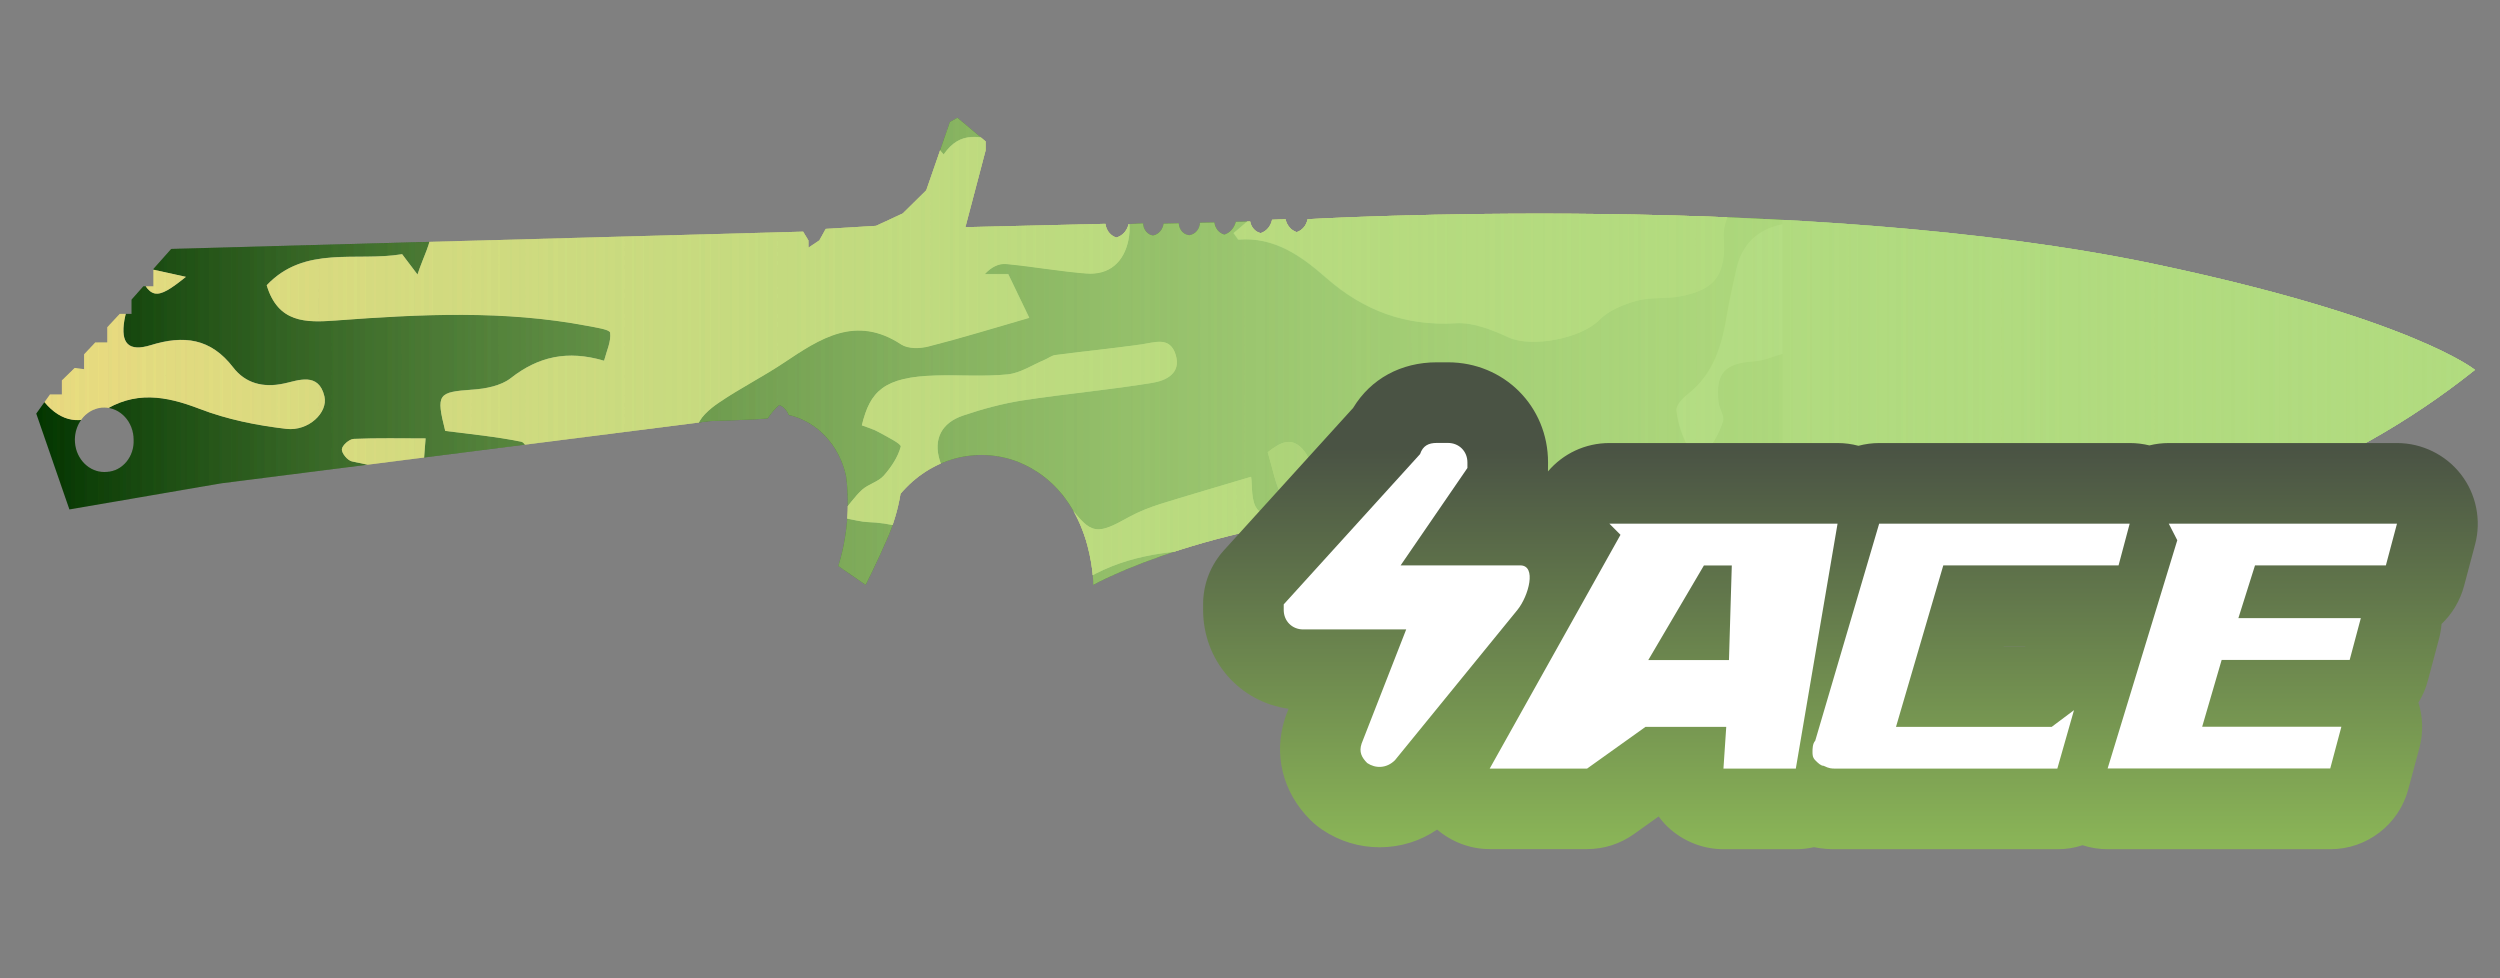 <?xml version="1.0" encoding="utf-8"?>
<!-- Generator: Adobe Illustrator 16.0.0, SVG Export Plug-In . SVG Version: 6.00 Build 0)  -->
<!DOCTYPE svg PUBLIC "-//W3C//DTD SVG 1.1//EN" "http://www.w3.org/Graphics/SVG/1.1/DTD/svg11.dtd">
<svg version="1.1" id="case1" xmlns="http://www.w3.org/2000/svg" xmlns:xlink="http://www.w3.org/1999/xlink" x="0px" y="0px"
	 width="92px" height="36px" viewBox="0 0 92 36" enable-background="new 0 0 92 36" xml:space="preserve">
<rect x="0" y="0" width="92" height="36" fill="#808080" stroke="none"/>
<linearGradient id="shape_4_" gradientUnits="userSpaceOnUse" x1="-6.986" y1="842.793" x2="82.758" y2="842.793" gradientTransform="matrix(1 0 0 1 8.32 -829.865)">
	<stop  offset="0" style="stop-color:#B1DB7F;stop-opacity:0"/>
	<stop  offset="0.106" style="stop-color:#B1DB7F;stop-opacity:0.106"/>
	<stop  offset="1" style="stop-color:#B1DB7F"/>
</linearGradient>
<path id="shape" fill="url(#shape_4_)" d="M2.76,16.295c-0.056-0.652,0.381-1.23,0.975-1.292c0.596-0.059,1.123,0.419,1.178,1.07
	c0.003,0.038,0.005,0.075,0.005,0.112c0.026,0.622-0.412,1.149-0.98,1.18c-0.034,0.003-0.069,0.005-0.102,0.005
	C3.284,17.369,2.813,16.909,2.76,16.295 M35.232,4.333L34.957,4.49l-0.871,2.514l-0.862,0.849l-0.987,0.458l-1.85,0.112
	l-0.235,0.423l-0.401,0.268V8.848l-0.196-0.323L6.301,9.16L5.645,9.897v0.637H5.277l-0.436,0.492v0.524H4.405l-0.458,0.492v0.559
	H3.506l-0.411,0.436v0.548L2.746,13.54l-0.47,0.458v0.515H1.84L1.334,15.22l1.22,3.528l5.584-0.961l17.99-2.291
	c0,0,2.003-0.062,2.13-0.104c0.116-0.186,0.258-0.352,0.42-0.49c0.157,0.067,0.283,0.2,0.349,0.368
	c1.046,0.237,1.87,1.119,2.111,2.259c0.141,1.11,0.042,2.239-0.288,3.3l1.006,0.694c0,0,0.393-0.778,0.785-1.676
	c0.234-0.531,0.403-1.099,0.499-1.676c1.094-1.294,2.776-1.759,4.298-1.187c2.823,1.118,2.795,4.539,2.795,4.539
	s4.477-2.535,12.424-2.82c4.293-0.154,7.291,0.168,10.727,0.49c2.925,0.274,6.165,0.55,10.792,0.531
	c6.077-0.059,11.986-2.193,16.901-6.113c0,0-2.308-1.89-11.731-3.882c-12.9-2.724-31.227-1.663-31.227-1.663
	c-0.041,0.228-0.196,0.411-0.4,0.477c-0.205-0.065-0.363-0.249-0.412-0.477l-0.494,0.021c-0.047,0.236-0.207,0.425-0.419,0.492
	c-0.196-0.042-0.351-0.212-0.388-0.428L45.48,8.164c-0.057,0.226-0.216,0.403-0.421,0.47c-0.196-0.05-0.344-0.229-0.371-0.447
	l-0.528,0.01c-0.012,0.237-0.177,0.429-0.391,0.458c-0.213-0.014-0.381-0.201-0.392-0.437L42.82,8.231
	c-0.03,0.224-0.188,0.399-0.392,0.436c-0.203-0.032-0.357-0.221-0.362-0.447l-0.534,0.028c-0.054,0.244-0.228,0.434-0.45,0.493
	c-0.215-0.063-0.375-0.261-0.401-0.504L35.526,8.36l0.745-2.828V5.205L35.232,4.333z"/>
<g>
	<g>
		<defs>
			<path id="SVGID_1_" d="M2.76,16.295c-0.056-0.652,0.381-1.23,0.975-1.292c0.596-0.059,1.123,0.419,1.178,1.07
				c0.003,0.038,0.005,0.075,0.005,0.112c0.026,0.622-0.412,1.149-0.98,1.18c-0.034,0.003-0.069,0.005-0.102,0.005
				C3.284,17.369,2.813,16.909,2.76,16.295 M35.232,4.333L34.957,4.49l-0.871,2.514l-0.862,0.849l-0.987,0.458l-1.85,0.112
				l-0.235,0.423l-0.401,0.268V8.848l-0.196-0.323L6.301,9.16L5.645,9.897v0.637H5.277l-0.436,0.492v0.524H4.405l-0.458,0.492v0.559
				H3.506l-0.411,0.436v0.548L2.746,13.54l-0.47,0.458v0.515H1.84L1.334,15.22l1.22,3.528l5.584-0.961l17.99-2.291
				c0,0,2.003-0.062,2.13-0.104c0.116-0.186,0.258-0.352,0.42-0.49c0.157,0.067,0.283,0.2,0.349,0.368
				c1.046,0.237,1.87,1.119,2.111,2.259c0.141,1.11,0.042,2.239-0.288,3.3l1.006,0.694c0,0,0.393-0.778,0.785-1.676
				c0.234-0.531,0.403-1.099,0.499-1.676c1.094-1.294,2.776-1.759,4.298-1.187c2.823,1.118,2.795,4.539,2.795,4.539
				s4.477-2.535,12.424-2.82c4.293-0.154,7.291,0.168,10.727,0.49c2.925,0.274,6.165,0.55,10.792,0.531
				c6.077-0.059,11.986-2.193,16.901-6.113c0,0-2.308-1.89-11.731-3.882c-12.9-2.724-31.227-1.663-31.227-1.663
				c-0.041,0.228-0.196,0.411-0.4,0.477c-0.205-0.065-0.363-0.249-0.412-0.477l-0.494,0.021c-0.047,0.236-0.207,0.425-0.419,0.492
				c-0.196-0.042-0.351-0.212-0.388-0.428L45.48,8.164c-0.057,0.226-0.216,0.403-0.421,0.47c-0.196-0.05-0.344-0.229-0.371-0.447
				l-0.528,0.01c-0.012,0.237-0.177,0.429-0.391,0.458c-0.213-0.014-0.381-0.201-0.392-0.437L42.82,8.231
				c-0.03,0.224-0.188,0.399-0.392,0.436c-0.203-0.032-0.357-0.221-0.362-0.447l-0.534,0.028c-0.054,0.244-0.228,0.434-0.45,0.493
				c-0.215-0.063-0.375-0.261-0.401-0.504L35.526,8.36l0.745-2.828V5.205L35.232,4.333z"/>
		</defs>
		<clipPath id="SVGID_2_">
			<use xlink:href="#SVGID_1_"  overflow="visible"/>
		</clipPath>
		<g clip-path="url(#SVGID_2_)">
			<path fill="#033500" d="M23.686,33.025c-0.508,0-1.016,0-1.523,0c-0.962-0.195-1.925-0.396-3.081-0.629
				c-0.092,0.104-0.316,0.364-0.541,0.629c-4.574,0-9.147,0-13.721,0c-0.277-0.461-0.643-0.896-0.798-1.396
				c-0.098-0.313,0.119-0.727,0.195-1.094c0.338,0.081,0.689,0.128,1.01,0.255c0.158,0.063,0.259,0.271,0.386,0.411
				c0.571,0.633,0.943,0.422,1.261-0.294c-0.311-0.224-0.584-0.417-1.002-0.718c1.415-0.545,1.932-1.512,1.884-2.938
				c-0.012-0.35,0.739-0.859,1.234-1.054c0.57-0.222,1.256-0.122,1.872-0.257c0.819-0.178,1.796-0.027,2.474-1.103
				c-0.479-0.159-0.853-0.353-1.246-0.405c-0.562-0.086-1.154,0-1.7-0.132c-0.363-0.088-0.958-0.448-0.942-0.646
				c0.04-0.475,0.255-1.146,0.616-1.344c1.44-0.781,3.218-0.51,4.385,0.095c1.223,0.633,2.229,0.672,3.375,0.469
				c2.883-0.508,5.544-0.302,7.77,1.896c0.438,0.436,1.043,0.729,1.619,0.979c1.744,0.752,3.928,0.147,5.049-1.34
				c0.693-0.918,0.39-1.806-0.635-2.198c-0.687-0.265-1.623-0.589-1.864-1.145c-0.403-0.924-0.923-1.156-1.8-1.141
				c-1.238,0.021-2.081-0.734-2.223-1.993c-0.083-0.732-0.17-1.487-0.078-2.207c0.042-0.338,0.459-0.69,0.788-0.913
				c0.769-0.524,1.607-0.947,2.382-1.462c1.347-0.9,2.661-1.786,4.336-0.681c0.249,0.163,0.691,0.152,1.007,0.07
				c1.209-0.307,2.403-0.677,3.702-1.052c-0.229-0.477-0.493-1.025-0.774-1.608c-0.294,0-0.579,0-0.863,0
				c0.244-0.265,0.52-0.396,0.782-0.373c0.985,0.093,1.963,0.271,2.948,0.349c0.855,0.068,1.392-0.419,1.556-1.229
				c0.163-0.81-0.138-1.511-0.947-1.753c-1.313-0.391-2.096-1.636-3.6-1.877C36.03,5.05,35.365,4.765,34.727,5.68
				c-0.468-0.502-0.553-0.957,0-1.308c0.239-0.152,0.608-0.131,0.918-0.133c1.081-0.008,2.205,0.279,2.975-0.92
				c0.189-0.292,0.861-0.288,1.318-0.389c0.365-0.082,0.776-0.042,1.101-0.195c0.313-0.146,0.54-0.471,0.805-0.718
				c-0.342-0.143-0.687-0.403-1.029-0.399c-0.562,0.004-1.118,0.206-1.684,0.278c-0.744,0.094-1.334-0.274-1.386-0.975
				c-0.03-0.41,0.345-0.984,0.708-1.25c0.368-0.269,0.942-0.284,1.433-0.35c0.687-0.091,1.385-0.083,2.066-0.198
				c0.635-0.108,0.566-0.539,0.223-0.893c-0.205-0.212-0.546-0.428-0.815-0.416c-1.453,0.065-2.912,0.131-4.346,0.35
				c-0.502,0.078-1.09,0.494-1.372,0.928c-0.659,1.014-1.58,1.431-2.674,1.785c-0.574,0.186-1.189,0.78-1.427,1.342
				c-0.369,0.87-0.901,1.259-1.777,1.275c-0.857,0.016-1.717-0.041-2.569,0.021c-0.284,0.021-0.548,0.312-0.821,0.479
				c0.208,0.186,0.444,0.349,0.62,0.561c0.298,0.361,0.559,0.75,0.835,1.129c-0.34,0.233-0.654,0.553-1.031,0.668
				c-0.299,0.091-0.678-0.05-1.014-0.121c-0.779-0.167-1.541-0.656-2.35-0.037c-0.107,0.084-0.397-0.08-0.605-0.116
				c-0.259-0.046-0.521-0.081-0.782-0.114c-0.611-0.076-1.22-0.186-1.833-0.215c-0.739-0.037-1.92-0.286-2.14,0.055
				c-0.631,0.979-2.167,1.172-2.196,2.641c-0.009,0.504-0.302,1.001-0.514,1.653c-0.221-0.292-0.39-0.514-0.566-0.747
				c-1.682,0.283-3.585-0.339-4.983,1.143c0.414,1.389,1.444,1.379,2.535,1.297c3.097-0.232,6.195-0.39,9.275,0.199
				c0.295,0.057,0.812,0.13,0.828,0.249c0.042,0.32-0.129,0.667-0.223,1.033c-1.355-0.399-2.422-0.15-3.43,0.638
				c-0.36,0.283-0.922,0.393-1.402,0.425c-1.284,0.092-1.357,0.152-1.014,1.519c0.912,0.119,1.868,0.208,2.803,0.399
				c0.162,0.033,0.386,0.55,0.321,0.765c-0.388,1.3-1.201,2.202-2.594,2.478c-0.769,0.152-1.635,0.15-2.28,0.523
				c-1.235,0.715-2.398,0.935-3.748,0.4c-0.56-0.225-1.377-0.477-1.802-0.23c-1.397,0.797-2.364,0.273-3.409-0.623
				c-0.759-0.654-1.69-0.965-2.782-0.575c0.142,0.297,0.245,0.559,0.386,0.798c0.936,1.58,1.397,3.309,1.64,5.111
				c0.197,1.465-0.619,2.27-2.069,1.98c-0.492-0.095-0.987-0.223-1.452-0.408c-0.53-0.215-0.993-0.353-1.438,0.168
				c-0.445,0.519-0.271,0.98,0.04,1.467c0.418,0.66,0.351,1.14-0.516,1.289c0-5.398,0-10.795,0-16.195
				c0.274,0.041,0.631-0.014,0.804,0.141c0.492,0.438,0.927,0.944,1.35,1.455c0.609,0.732,1.355,0.858,2.105,0.363
				c1.206-0.795,2.343-0.602,3.601-0.118c1.011,0.39,2.11,0.611,3.19,0.736c0.821,0.096,1.543-0.6,1.405-1.194
				c-0.212-0.903-0.962-0.588-1.483-0.475c-0.783,0.171-1.433-0.014-1.876-0.593c-0.827-1.076-1.821-1.19-3.026-0.819
				c-0.822,0.256-1.12-0.063-0.977-0.914c0.034-0.2,0.095-0.395,0.194-0.793c-1.685,0.499-2.708-0.39-3.247-1.608
				C1.07,8.365,0.501,7.99-0.516,8.06c0-1.333,0-2.667,0-4.001c0.447-0.475,1.054-0.874,0.783-1.734
				C0.015,2.269-0.25,2.211-0.516,2.153c0-0.762,0-1.525,0-2.287c1.08,0.322,2.161,0.643,3.242,0.964
				c1.556-1.301,2.943-0.736,4.289,0.379c0.088,0.072,0.243,0.06,0.362,0.102c0.737,0.264,0.597,0.875,0.396,1.343
				c-0.194,0.444-0.606,0.575-1.09,0.183c-0.63-0.509-1.324-0.513-2.021-0.063c-1.29,0.835-2.59,1.654-3.941,2.516
				c0.567,0.944,1.036,1.726,1.57,2.617C3.768,6.449,5.354,5.411,7.438,6.81C7.254,6.498,7.07,6.188,6.813,5.752
				c1.23-0.408,2.372-0.881,3.56-1.15c1.167-0.267,2.378-0.349,3.575-0.461c0.332-0.031,0.68,0.124,1.023,0.187
				c0.229,0.042,0.46,0.073,0.749,0.118c0.007-0.941-0.662-1.143-1.203-1.502c-0.589-0.393-1.149-0.852-1.643-1.358
				c-0.857-0.879-1.644-1.829-2.488-2.722c-0.158-0.167-0.468-0.318-0.678-0.285c-1.035,0.16-1.788-0.2-2.25-1.209
				C6.93-1.523,6.704-1.462,5.671-2.046C4.342-2.799,4.127-2.766,3.07-1.654C2.875-1.447,2.617-1.28,2.478-1.042
				C2.048-0.31,1.605-0.061,0.833-0.675C0.49-0.947-0.06-0.958-0.516-1.087c0-3.621,0-7.242,0-10.863
				c0.145,0,0.29-0.001,0.436-0.001c1.026-0.648,2.055-1.034,3.216-0.259c0.188,0.126,0.555-0.044,0.834-0.021
				c0.894,0.076,1.832,0.036,2.663,0.312c0.685,0.227,1.166,0.253,1.689-0.229c0.679-0.625,1.227-0.443,1.883,0.166
				c0.768,0.711,1.694,1.249,2.552,1.861c0.084-0.042,0.167-0.084,0.251-0.126c-0.42-1.681,1.833-2.364,1.419-4.179
				c-0.26,0.287-0.438,0.483-0.775,0.856c0.225-0.536,0.354-0.845,0.5-1.19c-0.231-0.163-0.429-0.313-0.637-0.448
				c-1.327-0.854-2.519-1.785-2.664-3.558c-0.019-0.231-0.547-0.482-0.883-0.612c-0.634-0.247-1.341-0.332-1.934-0.645
				c-0.275-0.144-0.51-0.679-0.475-1.006c0.029-0.26,0.483-0.651,0.771-0.671c0.743-0.051,1.497,0.063,2.246,0.125
				c0.716,0.063,1.44,0.253,2.142,0.185c0.696-0.067,1.084-0.688,0.822-1.323c-0.128-0.311-0.77-0.555-1.188-0.568
				c-0.68-0.021-1.366,0.229-2.052,0.252c-0.754,0.026-1.068-0.483-0.832-1.195c0.364-1.102,1.398-1.656,2.675-1.394
				c0.854,0.175,1.696,0.407,2.474,0.597c-0.117,0.303-0.231,0.599-0.344,0.894c0.314,0.102,0.624,0.267,0.945,0.29
				c0.503,0.038,1.039,0.077,1.516-0.054c2.401-0.655,4.633-0.165,6.833,0.832c1.837,0.832,3.785,1.38,5.803,1.265
				c0.995-0.057,1.989-0.526,2.929-0.934c0.264-0.115,0.479-0.688,0.447-1.025c-0.023-0.247-0.485-0.455-0.753-0.678
				c-0.706-0.594-1.51-1.106-2.088-1.805c-0.471-0.568-0.79-0.759-1.327-0.268c0.12,0.234,0.26,0.443,0.318,0.674
				c0.012,0.048-0.27,0.193-0.43,0.259c-0.337,0.139-0.737,0.185-1.016,0.395c-0.644,0.482-1.296,0.47-1.954,0.139
				c-0.848-0.425-1.673-0.894-2.494-1.367c-0.987-0.571-1.044-1.006-0.299-1.836c0.16-0.178,0.263-0.408,0.404-0.631
				c0.622,0.923,1.497,0.918,2.058,0.009c0.358-0.582,0.679-0.997,1.508-0.667c0.335,0.134,1.087-0.065,1.254-0.348
				c0.604-1.024,1.446-1.246,2.544-1.254c1.125-0.007,2.092,0.705,2.381,1.789c0.126,0.479,0.525,1.011,0.952,1.26
				c1.154,0.67,1.187,0.616,0.552,1.909c0.431,0.062,0.831,0.107,1.227,0.177c0.992,0.175,2.052,0.197,2.956,0.584
				c1.07,0.458,1.973,0.448,2.98-0.063c1.096-0.555,2.248-0.997,3.357-1.524c0.711-0.336,1.446-0.663,2.067-1.133
				c0.828-0.628,1.013-1.613,0.58-2.267c0.385-0.178,0.771-0.358,1.156-0.539c-0.391-0.766-0.84-0.685-1.25-0.254
				c-0.166-0.263-0.272-0.624-0.428-0.644c-0.879-0.114-0.75-0.679-0.641-1.26c6.396,0,12.795,0,19.247,0c0,4.192,0,8.384,0,12.577
				c-0.148,0.025-0.33,0.007-0.448,0.083c-0.339,0.216-0.646,0.472-0.97,0.711c0.268,0.177,0.522,0.374,0.803,0.525
				c0.188,0.101,0.41,0.14,0.615,0.206c0,1.715,0,3.43,0,5.146c-0.564,0.024-1.14,0.003-1.695,0.086
				c-0.926,0.139-1.854,0.301-2.755,0.551c-0.248,0.069-0.573,0.493-0.558,0.731c0.021,0.247,0.375,0.534,0.647,0.679
				c0.265,0.139,0.608,0.177,0.916,0.157c1.147-0.078,2.297-0.196,3.44-0.3c0,4.701,0,9.401,0,14.103
				c-0.59-0.171-1.19-0.31-1.77-0.521c-0.529-0.193-1.006-0.561-1.545-0.68c-1.086-0.241-2.205-0.344-3.303-0.553
				c-0.266-0.051-0.502-0.289-0.748-0.441c0.154-0.246,0.25-0.601,0.471-0.718c1.045-0.557,2.109-0.475,3.197,0.09
				c0.355-0.66,0.707-1.31,1.16-2.146c-0.967-0.075-1.744-0.12-2.519-0.202c-0.448-0.047-0.926-0.081-1.334-0.255
				c-1.073-0.462-1.17-0.45-1.67,0.861c-0.782-0.414-1.558-0.783-2.287-1.222c-0.723-0.435-1.399-0.941-1.983-1.339
				c-0.063,0.48,0,1.012-0.229,1.337c-0.146,0.209-0.728,0.148-1.108,0.146c-0.17-0.001-0.332-0.175-0.511-0.24
				c-0.926-0.336-1.854-0.662-2.784-0.991c-0.064,0.133-0.132,0.266-0.195,0.399c0.412,0.304,0.816,0.618,1.236,0.91
				c0.723,0.505,1.58,0.887,2.151,1.526c0.595,0.662,0.905,1.582,2.088,1.477c-0.471,0.135-0.916,0.182-1.246,0.011
				c-1.149-0.595-2.245-1.291-3.394-1.888c-0.297-0.152-0.721-0.16-1.059-0.093c-0.58,0.117-0.67-0.093-0.6-0.601
				c0.105-0.755-0.297-0.756-0.896-0.527c0.479,0.705,0.246,1.053-0.5,1.192c-0.496,0.093-1.037,0.163-1.453,0.414
				c-0.351,0.211-0.833,0.745-0.765,1.004c0.201,0.742,0.496,1.587,1.039,2.076c0.729,0.655,0.645,1.121,0.133,1.746l0.023-0.021
				c-0.545,0.679-1.246,0.885-2.106,0.82c-0.302-0.023-0.627,0.28-0.943,0.434c0.27,0.269,0.494,0.654,0.819,0.777
				c0.395,0.148,0.875,0.109,1.314,0.093c1.383-0.047,2.475,0.616,3.65,1.379c-0.908,0.772-1.729,1.469-2.546,2.166
				c0.06,0.08,0.112,0.161,0.169,0.24c1.334-0.107,2.327,0.606,3.232,1.402c1.386,1.215,2.924,1.788,4.781,1.676
				c0.641-0.036,1.336,0.246,1.944,0.524c0.859,0.39,2.674,0.027,3.325-0.642c0.343-0.35,0.88-0.569,1.37-0.707
				c0.512-0.141,1.078-0.063,1.604-0.164c1.334-0.25,1.692-0.825,1.599-2.193c-0.024-0.355,0.188-1.001,0.399-1.052
				c1.187-0.282,1.398-1.148,1.527-2.139c0.049-0.364,0.167-0.721,0.25-1.08c0,1.269,0,2.541,0,3.812
				c-0.938,0.188-1.508,0.751-1.705,1.688c-0.111,0.526-0.238,1.048-0.326,1.577c-0.188,1.141-0.477,2.219-1.449,2.983
				c-0.19,0.15-0.444,0.417-0.422,0.603c0.054,0.452,0.197,0.914,0.418,1.314c0.084,0.155,0.617,0.274,0.687,0.191
				c0.267-0.314,0.479-0.701,0.603-1.095c0.063-0.206-0.14-0.478-0.162-0.724c-0.111-1.068,0.229-1.423,1.309-1.493
				c0.355-0.023,0.703-0.183,1.055-0.281c0,5.464,0,10.928,0,16.389c-1.002,0.253-1.268-0.565-1.715-1.155
				c-0.252-0.332-0.637-0.899-0.867-0.854c-0.967,0.176-1.899,0.526-2.828,0.86c-0.123,0.046-0.146,0.357-0.213,0.54
				c0.441,0.09,0.814,0.139,1.168,0.254c0.73,0.236,1.385,0.809,1.058,1.516c-0.4,0.854-0.14,1.646-0.22,2.465
				c-5.147,0-10.291,0-15.438,0c0.651-0.344,1.274-0.889,1.963-0.987c1.431-0.207,2.894-0.2,4.343-0.237
				c1.323-0.035,2.346-0.668,3.569-1.608c-1.308,0.116-2.147-0.041-2.205-1.345c-0.01-0.198-0.42-0.451-0.69-0.553
				c-0.47-0.17-0.974-0.324-1.465-0.338c-0.63-0.016-0.66-0.351-0.604-0.81c0.084-0.695,0.606-0.882,1.166-0.854
				c0.973,0.053,1.957,0.126,2.907,0.313c2.082,0.411,3.197-0.163,3.566-2.075c-0.563-0.137-1.137-0.266-1.705-0.408
				c-0.426-0.104-0.906-0.137-1.252-0.367c-0.684-0.453-1.289-1.021-1.795-1.438c0.123-0.481,0.537-1.154,0.352-1.539
				c-0.336-0.7-1.063-0.393-1.678-0.125c0.178,0.39,0.336,0.738,0.607,1.343c-0.627-0.099-1.053-0.069-1.379-0.233
				c-1.105-0.561-1.094-0.584-1.563,0.631c-0.709,1.826-1.469,2.346-3.344,2.314c-0.824-0.011-1.651-0.033-2.477,0.01
				c-0.563,0.027-1.135,0.104-1.671,0.263c-0.917,0.278-1.103,0.932-0.559,1.728c0.176,0.256,0.351,0.514,0.617,0.897
				c-0.856,0.196-1.584,0.416-2.328,0.526c-0.792,0.117-1.316,0.361-1.226,1.313c0.073,0.749-0.41,0.963-1.085,0.97
				c-0.765,0.015-0.941-0.428-0.83-1.041c0.092-0.514,0.296-1.006,0.435-1.509c0.135-0.496,0.249-0.995,0.433-1.732
				c-0.565,0.223-0.806,0.291-1.018,0.409c-1.274,0.709-2.572,1.127-4.084,0.827c-1.021-0.199-1.38,0.331-1.106,1.359
				c0.057,0.218,0.113,0.434,0.205,0.635c0.375,0.827,0.037,1.284-0.776,1.438c-0.394,0.075-0.809,0.037-1.215,0.06
				c-0.868,0.041-1.735,0.104-2.604,0.124c-0.347,0.006-0.695-0.09-1.042-0.139c-0.506,0.069-1.451,0.322-1.476,0.646
				C25.443,32.775,24.444,32.704,23.686,33.025z M39.127-14.53c-0.506-0.012-1.013-0.015-1.519-0.039
				c-1.125-0.052-2.171,0.039-2.434,1.039c-0.736,0.209-1.301,0.232-1.689,0.507c-0.968,0.688-1.977,0.949-3.135,0.706
				c-0.494-0.104-0.998-0.164-1.499-0.226c-2.19-0.268-4.439-0.16-6.527-1.093c-0.346-0.154-0.873-0.159-1.218-0.009
				c-1.118,0.486-2.135,0.152-3.194-0.166c-0.506-0.151-0.937-0.043-1.19,0.594c-0.238,0.6-0.706,1.104-1.054,1.665
				c-0.351,0.563-0.678,1.14-0.965,1.625c1.021,0.124,1.914,0.183,2.786,0.351C18.404-9.4,19.294-9.107,20.2-8.885
				c0.487,0.119,1.021,0.118,1.464,0.32c0.286,0.13,0.643,0.559,0.61,0.808c-0.033,0.26-0.462,0.583-0.775,0.667
				c-0.445,0.122-0.942,0.054-1.417,0.061C18.79-7.01,18.546-6.67,19.118-5.417c-1.077,0.229-2.122,0.45-3.167,0.672
				c0.012,0.146,0.023,0.293,0.035,0.439c0.689,0.102,1.377,0.203,2.148,0.317c0,0.447,0,0.898,0,1.457
				c1.685-0.36,2.899,0.451,4.072,1.356c1.288,0.993,2.804,1.208,4.359,1.44c2.12,0.313,3.654-1.24,5.563-1.571
				c0.501-0.086,0.44-0.631,0.047-0.863c-0.29-0.17-0.738-0.236-1.063-0.151c-0.887,0.23-1.73,0.631-2.62,0.829
				c-0.349,0.078-0.818-0.139-1.154-0.35c-0.167-0.105-0.301-0.622-0.204-0.729c0.246-0.271,0.627-0.421,0.963-0.603
				c0.074-0.04,0.2,0.021,0.28-0.015c0.242-0.106,0.632-0.201,0.67-0.366c0.045-0.204-0.144-0.574-0.34-0.697
				c-0.529-0.331-1.103-0.603-1.684-0.834c-0.556-0.221-1.21-0.26-1.695-0.572c-0.384-0.248-0.892-0.919-0.786-1.172
				c0.167-0.404,0.825-0.897,1.224-0.855c0.917,0.094,1.833,0.415,2.692,0.781c0.869,0.371,1.632,0.992,2.504,1.351
				c2.478,1.02,4.796,0.662,6.135-1.666c0.424-0.737,0.878-0.901,1.582-0.78c0.361,0.062,0.707,0.218,1.068,0.286
				c0.452,0.087,1.036,0.333,1.351,0.148c1.015-0.594,2.102-0.302,3.138-0.481c0.753-0.129,1.462-0.514,2.191-0.785
				c-0.037-0.125-0.074-0.25-0.112-0.376c-0.667-0.248-1.242,1.307-1.851,0.396c0.899-0.657,1.776-1.289,2.644-1.934
				c0.416-0.309,0.725-0.448,1.037,0.175c0.147,0.294,0.556,0.553,0.895,0.643c1.551,0.409,3.081,0.701,4.182,2.136
				c0.687,0.894,1.877,1.139,3.025,0.978c1-0.141,1.979-0.436,2.979-0.573c0.795-0.108,0.557-0.744,0.655-1.171
				C59.9-8.649,59.4-8.983,59.126-9.006c-0.789-0.063-1.588,0.004-2.383-0.033c-1.992-0.094-2.771-1.458-1.841-3.191
				c0.123-0.231,0.23-0.47,0.379-0.765c-1.795-0.191-3.836,0.603-4.649-1.705c-0.336,0-0.616,0-0.911,0
				c-0.229,0.804-0.462,1.608-0.691,2.416c-0.365,1.292-1.564,0.43-2.271,0.865c-0.146,0.089-0.383,0.085-0.561,0.041
				c-0.357-0.092-0.826-0.136-1.027-0.381c-0.761-0.929-1.617-1.065-2.703-0.663c-0.543,0.201-1.421-0.596-1.136-0.886
				c0.956-0.97,0.831-1.952,0.339-3.032c-0.037-0.081,0.025-0.206,0.054-0.389c-0.402,0.033-0.844-0.064-0.996,0.104
				c-0.592,0.654-1.091,1.392-1.625,2.098L39.127-14.53z M45.047-23.009c-0.683,0.318-1.138,0.673-1.625,0.724
				c-0.732,0.075-1.267,0.238-1.24,1.075c0.026,0.798,0.286,1.363,1.259,1.466c0.43,0.046,1.136,0.504,1.158,0.817
				c0.057,0.757,0.395,1.201,0.908,1.67c0.801,0.733,0.748,1.091-0.121,1.712c0.863,0.487,1.797,0.606,2.797,0.184
				c1.778-0.754,3.553-1.047,5.434-0.354c0.348,0.127,1.085,0.027,1.203-0.199c0.753-1.441,1.928-1.86,3.469-1.901
				c1.078-0.028,2.139-0.46,3.223-0.592c0.899-0.109,1.117-0.349,1.012-1.276c-0.035-0.313,0.189-0.687,0.379-0.982
				c0.133-0.21,0.396-0.336,0.924-0.75c-2.229-0.091-3.219-1.008-2.729-3.094c-0.507-0.036-0.91-0.009-1.283-0.109
				c-0.39-0.107-0.961-0.252-1.07-0.531c-0.277-0.722-0.799-0.668-1.375-0.731c-0.742-0.081-1.477-0.269-2.301-0.428
				c-0.607,0.425-1.409,0.982-2.205,1.546c-0.592,0.42-1.195,0.829-1.758,1.29c-0.164,0.136-0.328,0.506-0.258,0.643
				c0.105,0.203,0.424,0.403,0.655,0.414c0.597,0.026,1.224,0.037,1.795-0.109c1.627-0.415,3.136-0.101,4.563,0.666
				c0.285,0.152,0.632,0.584,0.597,0.835c-0.043,0.281-0.451,0.594-0.769,0.723c-0.363,0.151-0.807,0.16-1.213,0.153
				c-1.283-0.019-2.258,0.415-2.883,1.619c-0.193,0.376-0.643,0.747-1.047,0.868c-1.472,0.439-2.984,0.577-4.479,0.106
				c-0.271-0.086-0.607-0.528-0.605-0.802c0.012-1.422,0.049-1.438-1.34-1.812c-0.767-0.205-1.109-0.668-1.078-1.449
				C45.062-22.077,45.047-22.535,45.047-23.009z M46.041,17.545c-1.094,0.328-2.224,0.655-3.348,1.006
				c-0.39,0.124-0.778,0.276-1.136,0.471c-1.193,0.666-1.395,0.672-2.202-0.407c-0.519-0.693-1.144-0.956-1.97-0.86
				c-0.408,0.045-0.822,0.06-1.231,0.104c-0.748,0.079-1.336-0.142-1.571-0.905c-0.247-0.801,0.074-1.392,0.848-1.656
				c0.714-0.243,1.452-0.443,2.196-0.56c1.594-0.244,3.205-0.388,4.795-0.65c0.47-0.079,1.053-0.339,0.843-1.025
				c-0.211-0.693-0.772-0.456-1.274-0.385c-1.05,0.148-2.105,0.253-3.157,0.39c-0.139,0.019-0.267,0.124-0.403,0.18
				c-0.447,0.187-0.885,0.483-1.347,0.532c-0.875,0.088-1.764,0.015-2.647,0.041c-1.917,0.053-2.422,0.583-2.722,1.833
				c0.204,0.082,0.422,0.139,0.611,0.246c0.299,0.167,0.85,0.437,0.821,0.538c-0.104,0.388-0.354,0.762-0.63,1.072
				c-0.202,0.226-0.559,0.306-0.79,0.513c-0.275,0.251-0.489,0.568-0.855,1.008c0.538,0.095,0.808,0.175,1.08,0.185
				c1.588,0.059,2.793,0.77,3.838,1.963c1.09,1.245,2.293,1.459,3.631,0.485c1.54-1.116,3.19-1.374,5.004-1.438
				c1.101-0.043,2.188-0.455,3.281-0.699c-0.019-0.115-0.031-0.229-0.048-0.344c-0.469-0.123-1.09-0.107-1.364-0.41
				C46.021,18.47,46.092,17.854,46.041,17.545z M36.458-18.598c-0.093-0.026-0.293-0.112-0.499-0.134
				c-1.976-0.204-3.955-0.385-5.931-0.598c-0.874-0.094-1.737-0.291-2.612-0.362c-1.115-0.091-2.167,0.135-2.887,1.085
				c-0.594,0.786-0.159,1.756,0.794,1.799c0.215,0.01,0.487-0.346,0.652-0.292c0.764,0.249,1.595,0.457,2.225,0.92
				c0.993,0.729,1.928,0.661,2.925,0.183C32.905-16.85,34.674-17.726,36.458-18.598z M61.414,26.234
				c1.107-1.78,1.115-2.172-0.072-3.449c-0.236-0.26-0.793-0.549-0.984-0.439c-0.313,0.176-0.59,0.659-0.621,1.032
				C59.625,24.655,60.363,25.499,61.414,26.234z M15.662,16.134c-0.916,0-1.785-0.02-2.649,0.018
				c-0.16,0.007-0.423,0.24-0.432,0.382c-0.01,0.146,0.21,0.412,0.371,0.446c0.841,0.189,1.696,0.324,2.607,0.486
				C15.599,16.941,15.627,16.579,15.662,16.134z M53.801-29.991c0.305,0.132,0.637,0.373,0.99,0.41
				c0.533,0.055,1.104,0.043,1.609-0.099c0.178-0.05,0.223-0.571,0.328-0.877c-0.314-0.049-0.658-0.198-0.943-0.126
				C55.125-30.515,54.488-30.24,53.801-29.991z M46.652,16.641c0.186,0.611,0.277,1.181,0.537,1.66
				c0.138,0.258,0.656,0.564,0.844,0.483c0.453-0.196,0.387-1.646-0.025-2.173C47.529,16.006,47.088,16.307,46.652,16.641z
				 M6.841,10.188c-0.72-0.16-1.221-0.267-1.855-0.409C5.511,11.042,5.716,11.095,6.841,10.188z"/>
			<path fill="#EADA7F" d="M-0.516,29.402C0.35,29.252,0.418,28.773,0,28.113c-0.311-0.484-0.485-0.949-0.04-1.467
				c0.445-0.521,0.908-0.381,1.438-0.168c0.464,0.188,0.959,0.313,1.452,0.407c1.45,0.286,2.266-0.519,2.069-1.979
				c-0.242-1.805-0.704-3.532-1.64-5.112c-0.142-0.239-0.244-0.501-0.386-0.798c1.091-0.391,2.022-0.08,2.782,0.574
				c1.045,0.896,2.012,1.422,3.409,0.623c0.425-0.241,1.243,0.009,1.802,0.231c1.35,0.533,2.513,0.314,3.748-0.399
				c0.645-0.375,1.511-0.373,2.28-0.524c1.393-0.276,2.206-1.177,2.594-2.478c0.064-0.215-0.159-0.732-0.321-0.765
				c-0.935-0.192-1.892-0.281-2.803-0.399c-0.343-1.367-0.27-1.427,1.014-1.519c0.48-0.032,1.042-0.142,1.402-0.425
				c1.008-0.788,2.075-1.037,3.43-0.638c0.094-0.366,0.265-0.713,0.223-1.033c-0.016-0.119-0.533-0.191-0.828-0.249
				c-3.08-0.588-6.178-0.431-9.275-0.199c-1.091,0.082-2.122,0.092-2.535-1.297c1.398-1.482,3.302-0.86,4.983-1.143
				c0.176,0.233,0.345,0.454,0.566,0.747c0.212-0.652,0.505-1.149,0.514-1.653c0.029-1.469,1.564-1.662,2.196-2.641
				c0.22-0.341,1.401-0.091,2.14-0.055c0.613,0.029,1.223,0.139,1.833,0.215c0.261,0.033,0.523,0.068,0.782,0.114
				c0.208,0.036,0.498,0.2,0.605,0.116c0.81-0.619,1.571-0.13,2.35,0.037c0.336,0.07,0.715,0.212,1.014,0.121
				c0.377-0.115,0.691-0.436,1.031-0.668c-0.276-0.378-0.537-0.768-0.835-1.129c-0.176-0.212-0.412-0.375-0.62-0.561
				c0.273-0.167,0.537-0.458,0.821-0.479c0.853-0.062,1.712-0.005,2.569-0.021c0.876-0.016,1.408-0.405,1.777-1.275
				c0.238-0.562,0.854-1.156,1.427-1.342c1.094-0.354,2.015-0.771,2.674-1.785c0.282-0.434,0.87-0.85,1.372-0.928
				c1.434-0.219,2.893-0.285,4.346-0.35c0.269-0.012,0.61,0.204,0.815,0.416c0.343,0.354,0.413,0.785-0.223,0.893
				c-0.681,0.114-1.379,0.106-2.066,0.198c-0.491,0.065-1.065,0.081-1.433,0.35c-0.363,0.266-0.738,0.84-0.708,1.25
				c0.052,0.701,0.642,1.069,1.386,0.975c0.565-0.072,1.122-0.274,1.684-0.278c0.342-0.003,0.687,0.257,1.029,0.399
				c-0.265,0.247-0.494,0.572-0.805,0.718c-0.325,0.153-0.736,0.113-1.101,0.195c-0.457,0.102-1.129,0.097-1.318,0.389
				c-0.77,1.199-1.894,0.913-2.975,0.92c-0.31,0.002-0.679-0.019-0.918,0.133c-0.553,0.351-0.468,0.806,0,1.308
				c0.639-0.914,1.304-0.63,2.252-0.477c1.504,0.241,2.287,1.487,3.6,1.877c0.809,0.242,1.11,0.943,0.947,1.753
				c-0.165,0.809-0.701,1.297-1.556,1.229c-0.985-0.078-1.963-0.256-2.948-0.349c-0.262-0.023-0.538,0.107-0.782,0.373
				c0.284,0,0.569,0,0.863,0c0.281,0.583,0.545,1.132,0.774,1.608c-1.299,0.375-2.493,0.745-3.702,1.052
				c-0.316,0.083-0.759,0.093-1.007-0.07c-1.676-1.104-2.989-0.219-4.336,0.681c-0.774,0.515-1.613,0.938-2.382,1.462
				c-0.329,0.223-0.746,0.575-0.788,0.913c-0.093,0.72-0.005,1.475,0.078,2.207c0.142,1.258,0.984,2.015,2.223,1.992
				c0.877-0.016,1.397,0.217,1.8,1.143c0.241,0.555,1.177,0.879,1.864,1.145c1.024,0.396,1.328,1.279,0.635,2.197
				c-1.121,1.488-3.305,2.092-5.049,1.34c-0.576-0.25-1.181-0.546-1.619-0.979c-2.226-2.198-4.887-2.404-7.77-1.896
				c-1.146,0.203-2.152,0.164-3.375-0.469c-1.167-0.604-2.945-0.876-4.385-0.093c-0.361,0.196-0.576,0.868-0.616,1.342
				c-0.016,0.194,0.579,0.56,0.942,0.646c0.546,0.131,1.139,0.045,1.7,0.131c0.394,0.058,0.768,0.246,1.246,0.408
				c-0.678,1.07-1.654,0.922-2.474,1.101c-0.616,0.135-1.302,0.034-1.872,0.257c-0.495,0.191-1.246,0.705-1.234,1.054
				c0.047,1.427-0.469,2.395-1.884,2.938c0.418,0.298,0.691,0.492,1.002,0.715c-0.317,0.716-0.689,0.927-1.261,0.294
				c-0.127-0.142-0.228-0.349-0.386-0.411c-0.32-0.127-0.672-0.174-1.01-0.255c-0.076,0.368-0.292,0.778-0.195,1.094
				c0.155,0.501,0.521,0.935,0.798,1.396c-1.779,0-3.558,0-5.336,0C-0.516,31.818-0.516,30.611-0.516,29.402z M30.422,5.675
				c-0.969,0.388-1.766,0.707-2.677,1.074C29.011,7.396,29.989,7.045,30.422,5.675z M23.31,19.684
				c-0.262-0.234-0.507-0.642-0.769-0.651c-0.402-0.017-0.843,0.192-1.202,0.409c-0.077,0.05,0.081,0.781,0.208,0.808
				C22.169,20.369,22.867,20.514,23.31,19.684z M14.727,22.117c0.884-0.398,1.426-0.645,1.968-0.891
				c-0.03-0.141-0.061-0.276-0.09-0.418c-0.597,0.051-1.203,0.063-1.78,0.191C14.73,21.025,14.764,21.602,14.727,22.117z"/>
			<path fill="#FFFFFF" d="M46.363-33.103c-0.109,0.581-0.238,1.146,0.641,1.26c0.152,0.02,0.26,0.381,0.426,0.644
				c0.412-0.431,0.861-0.512,1.25,0.254c-0.389,0.181-0.771,0.361-1.154,0.539c0.431,0.653,0.248,1.638-0.58,2.267
				c-0.621,0.47-1.356,0.797-2.067,1.133c-1.111,0.528-2.263,0.97-3.357,1.524c-1.008,0.511-1.911,0.521-2.98,0.063
				c-0.904-0.387-1.963-0.409-2.956-0.584c-0.396-0.07-0.795-0.116-1.227-0.177c0.634-1.293,0.602-1.239-0.552-1.909
				c-0.426-0.249-0.826-0.781-0.952-1.26c-0.289-1.083-1.256-1.796-2.381-1.789c-1.098,0.008-1.939,0.229-2.544,1.254
				c-0.167,0.282-0.919,0.482-1.254,0.348c-0.829-0.33-1.15,0.085-1.508,0.667c-0.561,0.91-1.436,0.914-2.058-0.009
				c-0.141,0.224-0.244,0.453-0.404,0.631c-0.745,0.831-0.688,1.266,0.299,1.836c0.821,0.473,1.646,0.942,2.494,1.367
				c0.658,0.331,1.31,0.343,1.954-0.139c0.279-0.209,0.679-0.255,1.016-0.394c0.16-0.066,0.442-0.211,0.43-0.259
				c-0.058-0.23-0.198-0.44-0.318-0.674c0.537-0.491,0.856-0.3,1.327,0.268c0.578,0.699,1.382,1.211,2.088,1.805
				c0.268,0.224,0.73,0.431,0.753,0.678c0.032,0.338-0.184,0.911-0.447,1.025c-0.94,0.408-1.934,0.877-2.929,0.934
				c-2.018,0.115-3.965-0.434-5.803-1.265c-2.2-0.997-4.432-1.487-6.833-0.832c-0.477,0.131-1.013,0.092-1.516,0.054
				c-0.321-0.023-0.63-0.188-0.945-0.29c0.113-0.295,0.228-0.591,0.344-0.894c-0.778-0.189-1.62-0.421-2.474-0.597
				c-1.277-0.263-2.312,0.292-2.675,1.394c-0.236,0.711,0.078,1.222,0.832,1.195c0.687-0.024,1.372-0.275,2.052-0.252
				c0.418,0.014,1.061,0.258,1.188,0.568c0.262,0.635-0.126,1.255-0.822,1.323c-0.701,0.068-1.426-0.123-2.142-0.185
				c-0.749-0.063-1.503-0.176-2.246-0.125c-0.287,0.021-0.742,0.411-0.771,0.671c-0.035,0.327,0.2,0.862,0.475,1.006
				c0.593,0.313,1.3,0.398,1.934,0.646c0.336,0.13,0.865,0.381,0.883,0.612c0.145,1.772,1.337,2.704,2.664,3.558
				c0.208,0.135,0.406,0.285,0.637,0.448c-0.146,0.345-0.275,0.655-0.5,1.19c0.338-0.373,0.516-0.569,0.775-0.856
				c0.414,1.815-1.839,2.498-1.419,4.179c-0.084,0.042-0.167,0.084-0.251,0.126c-0.858-0.613-1.784-1.15-2.552-1.861
				c-0.656-0.609-1.204-0.791-1.883-0.166c-0.523,0.482-1.004,0.456-1.689,0.229C5.802-12.2,4.864-12.16,3.97-12.237
				c-0.279-0.022-0.646,0.148-0.834,0.021c-1.161-0.775-2.19-0.389-3.216,0.259c0.245-0.458,0.489-0.917,0.794-1.488
				c-0.311-0.105-0.771-0.261-1.23-0.415c0-0.636,0-1.271,0-1.906c1.02-0.017,2.089,0.059,2.375-1.339
				c0.372,0.166,0.684,0.413,1.002,0.42c0.399,0.01,0.803-0.175,1.205-0.276c-0.122-0.397-0.128-1.004-0.388-1.146
				c-0.483-0.262-1.111-0.28-1.684-0.346c-0.365-0.042-0.739,0.016-1.109,0.021c-1.036,0.014-0.938-1.014-1.399-1.527
				c0-0.19,0-0.382,0-0.572c1.019,0.421,2.038,0.84,3.063,1.264c0.009-0.051-0.007-0.2,0.06-0.276
				c0.928-1.053,0.887-1.004-0.264-1.916c-0.54-0.428-0.88-1.108-1.397-1.79c1.067-0.228,1.83-0.389,2.59-0.551
				c-0.022-0.111-0.046-0.222-0.069-0.334c-0.823,0.059-1.646,0.117-2.468,0.175c-0.35-1.056-0.699-2.112-1.07-3.228
				c0.903,0,1.909,0.61,2.593-0.463c-0.321-0.402-0.785-0.74-0.902-1.173c-0.392-1.452-0.721-1.789-2.136-1.808
				c0-0.825,0-1.652,0-2.478c1.27,0,2.541,0,3.811,0c0.508,0.521,1.016,1.042,1.523,1.563c0.078-0.066,0.155-0.133,0.234-0.199
				c0.03-0.261,0.062-0.522,0.094-0.804c1.272,0.56,2.481,0.924,3.68,0c0.26,0.309,0.473,0.697,0.8,0.893
				c0.168,0.101,0.541-0.144,0.823-0.231c-0.009-0.106-0.018-0.213-0.027-0.319c-0.539-0.107-1.079-0.214-1.618-0.32
				c0.499-0.024,1.149-0.259,1.469-0.031c0.839,0.6,1.602,0.935,2.66,0.283c-0.154,0.474-0.349,0.911-0.646,0.997
				c-0.595,0.172-1.245,0.138-1.87,0.215c-0.49,0.06-0.976,0.16-1.463,0.242C8.978-30.726,9-30.632,9.022-30.539
				c1.757,0.277,3.468,0.332,4.779-1.254c0.746,1.263,1.767,1.687,3.032,1.647c-0.011,0.78,0.471,0.586,0.934,0.511
				c0.744-0.121,1.638-0.663,2.072,0.639c0.03-0.389-0.009-0.778-0.212-0.908c-0.977-0.621-0.618-1.967-1.479-2.642
				c-0.049-0.038,0.129-0.367,0.202-0.56c1.334,0,2.668,0,4.002,0c0.258,0.668,0.447,1.379,0.81,1.987
				c0.152,0.256,0.672,0.293,1.024,0.429c0.006-0.373,0.083-0.76,0.003-1.113c-0.102-0.449-0.329-0.87-0.503-1.303
				c1.081,0,2.161,0,3.24,0c0.632,0.967,1.083,0.967,1.715,0c3.621,0,7.242,0,10.863,0c0.083,0.833-0.526,0.895-1.098,0.954
				c-0.88,0.09-1.768,0.117-2.647,0.218c-0.798,0.093-1.449,0.863-1.316,1.585c0.136,0.748,0.485,1.23,1.419,1.069
				c0.982-0.171,1.843,0.215,2.628,0.838c1.161,0.923,1.921,0.934,3.046-0.03c0.871-0.746,1.773-1.007,2.89-0.718
				c0.951,0.245,1.762,0.009,2.186-0.92c-1.49-1.444-3.293-1.737-5.267-1.445c-0.234,0.035-0.505-0.161-0.76-0.25
				c0.568-0.296,1.106-0.333,1.614-0.479c0.829-0.237,1.637-0.545,2.454-0.824C45.219-33.103,45.791-33.103,46.363-33.103z
				 M20.339-27.018c-1.775,0.048-3.104,0.877-4.44,1.688C17.441-25.559,19.186-25.203,20.339-27.018z M12.906-29.983
				c0.033,0.108,0.067,0.215,0.101,0.323c0.631,0.195,1.208,0.264,1.403-0.805C13.851-30.285,13.378-30.135,12.906-29.983z
				 M7.165-18.636c0.051-0.146,0.103-0.287,0.154-0.43c-0.4-0.159-0.8-0.316-1.2-0.475c-0.048,0.112-0.097,0.225-0.146,0.338
				C6.37-19.014,6.766-18.825,7.165-18.636z M10.411-18.236c0.001-0.077,0.002-0.153,0.003-0.228c-0.511,0-1.022,0-1.532,0
				c0.003,0.103,0.007,0.204,0.01,0.306C9.399-18.185,9.905-18.21,10.411-18.236z"/>
			<path fill="#EADA7F" d="M65.609,4.44c-0.084,0.358-0.202,0.715-0.25,1.08c-0.129,0.99-0.344,1.856-1.527,2.139
				c-0.212,0.051-0.428,0.696-0.4,1.052c0.098,1.368-0.264,1.943-1.598,2.193c-0.523,0.1-1.094,0.021-1.604,0.164
				c-0.49,0.137-1.028,0.356-1.371,0.707c-0.65,0.669-2.465,1.031-3.324,0.642c-0.609-0.279-1.307-0.561-1.945-0.524
				c-1.857,0.112-3.396-0.461-4.779-1.676c-0.906-0.796-1.899-1.51-3.233-1.402c-0.056-0.079-0.109-0.16-0.169-0.24
				c0.819-0.697,1.64-1.394,2.546-2.166c-1.177-0.764-2.268-1.427-3.65-1.379c-0.439,0.016-0.92,0.055-1.314-0.093
				c-0.325-0.123-0.549-0.508-0.819-0.777c0.316-0.154,0.642-0.457,0.943-0.434c0.863,0.065,1.562-0.141,2.106-0.82
				c0.215,0.972,0.418,1.069,1.559,0.604c-0.6-0.22-1.091-0.401-1.583-0.582c0.514-0.625,0.598-1.091-0.132-1.746
				c-0.543-0.488-0.839-1.333-1.039-2.076c-0.07-0.259,0.413-0.792,0.765-1.004c0.415-0.251,0.956-0.321,1.452-0.414
				c0.747-0.14,0.979-0.487,0.501-1.192c0.602-0.229,1.004-0.229,0.896,0.527c-0.07,0.508,0.019,0.718,0.6,0.601
				c0.337-0.067,0.764-0.06,1.059,0.093c1.146,0.597,2.242,1.293,3.393,1.888c0.332,0.171,0.775,0.124,1.248-0.011
				c-1.184,0.105-1.496-0.813-2.09-1.477c-0.57-0.64-1.43-1.021-2.152-1.526c-0.42-0.292-0.823-0.606-1.233-0.91
				c0.063-0.133,0.129-0.266,0.194-0.399c0.931,0.33,1.857,0.655,2.783,0.991c0.179,0.064,0.342,0.239,0.512,0.24
				c0.384,0.002,0.962,0.064,1.107-0.146c0.229-0.325,0.164-0.856,0.229-1.337c0.584,0.396,1.265,0.904,1.983,1.339
				c0.73,0.439,1.506,0.808,2.287,1.222c0.5-1.311,0.597-1.323,1.672-0.861c0.406,0.175,0.885,0.208,1.334,0.255
				c0.771,0.083,1.55,0.127,2.517,0.202c-0.453,0.835-0.804,1.486-1.16,2.146c-1.088-0.565-2.149-0.647-3.196-0.09
				c-0.222,0.117-0.313,0.473-0.472,0.718c0.248,0.152,0.481,0.39,0.75,0.441c1.097,0.208,2.216,0.312,3.302,0.553
				c0.539,0.119,1.016,0.487,1.545,0.68c0.575,0.211,1.18,0.351,1.77,0.521C65.609,2.915,65.609,3.677,65.609,4.44z M46.457,2.332
				c0.902,0.402,1.248,0.294,1.316-0.402c0.059-0.568,0.119-1.137,0.207-1.982c-0.291,0.567-0.446,0.945-0.668,1.281
				C47.059,1.616,46.746,1.965,46.457,2.332z M58.327,4.608c0.823-0.374,0.972-0.926,0.646-1.771
				c-0.273-0.715-0.473-0.828-1.266-0.575C58.781,2.769,58.795,3.564,58.327,4.608z M58.979,0.606
				c-0.138,0.13-0.273,0.261-0.41,0.392c0.293,0.287,0.582,0.575,0.871,0.862c0.121-0.123,0.354-0.338,0.343-0.354
				C59.533,1.192,59.254,0.902,58.979,0.606z M60.883,5.581c-0.625-0.882-1.086-0.963-1.729-0.358
				C59.709,5.338,60.24,5.447,60.883,5.581z"/>
			<path fill="#FFFFFF" d="M23.686,33.025c0.759-0.321,1.758-0.25,1.855-1.533c0.024-0.322,0.97-0.575,1.476-0.646
				c0.347,0.049,0.696,0.146,1.042,0.137c0.868-0.02,1.735-0.082,2.604-0.123c0.406-0.021,0.821,0.021,1.215-0.059
				c0.813-0.154,1.151-0.611,0.776-1.438c-0.091-0.201-0.147-0.418-0.205-0.635c-0.274-1.028,0.085-1.562,1.106-1.359
				c1.512,0.3,2.81-0.118,4.084-0.827c0.212-0.119,0.453-0.188,1.018-0.41c-0.184,0.738-0.298,1.237-0.433,1.733
				c-0.139,0.503-0.343,0.994-0.435,1.509c-0.112,0.612,0.065,1.054,0.83,1.041c0.675-0.007,1.158-0.222,1.085-0.972
				c-0.09-0.946,0.434-1.19,1.226-1.312c0.743-0.11,1.471-0.331,2.329-0.526c-0.267-0.387-0.441-0.645-0.618-0.896
				c-0.544-0.796-0.358-1.448,0.559-1.729c0.536-0.157,1.109-0.231,1.671-0.263c0.823-0.043,1.65-0.02,2.477-0.009
				c1.877,0.027,2.635-0.49,3.344-2.314c0.472-1.215,0.457-1.188,1.563-0.631c0.326,0.163,0.75,0.137,1.377,0.233
				c-0.271-0.604-0.431-0.953-0.606-1.345c0.617-0.266,1.342-0.573,1.678,0.125c0.188,0.387-0.227,1.06-0.35,1.539
				c0.504,0.416,1.11,0.981,1.793,1.438c0.347,0.229,0.826,0.265,1.252,0.368c0.567,0.145,1.143,0.271,1.705,0.408
				c-0.369,1.91-1.483,2.486-3.565,2.074c-0.952-0.188-1.938-0.264-2.907-0.313c-0.561-0.027-1.082,0.156-1.166,0.854
				c-0.058,0.459-0.023,0.793,0.604,0.811c0.494,0.013,0.998,0.168,1.467,0.338c0.271,0.102,0.683,0.354,0.689,0.553
				c0.059,1.303,0.898,1.461,2.207,1.344c-1.228,0.939-2.246,1.574-3.572,1.607c-1.447,0.039-2.911,0.032-4.34,0.239
				c-0.688,0.101-1.313,0.646-1.963,0.985c-0.571,0-1.144,0-1.715,0c0.4-1.004,0.283-1.291-0.715-1.713
				c-0.804-0.343-1.61-0.677-2.413-1.013c0.293-0.104,0.583-0.213,0.873-0.319c-0.201-0.248-0.403-0.498-0.604-0.746
				c-0.082,0.045-0.162,0.096-0.242,0.141c0,0.316,0,0.634,0,0.947c-0.184-0.01-0.392-0.08-0.547-0.021
				c-0.486,0.196-1.086,0.332-1.381,0.702c-0.224,0.286-0.087,0.89-0.042,1.344c0.024,0.233,0.198,0.452,0.306,0.681
				C34.612,33.025,29.148,33.025,23.686,33.025z"/>
			<path fill="#EADA7F" d="M-0.516-1.087c0.456,0.129,1.006,0.14,1.349,0.412C1.605-0.061,2.048-0.31,2.478-1.042
				C2.617-1.28,2.875-1.447,3.07-1.654c1.057-1.112,1.272-1.145,2.601-0.392C6.704-1.462,6.93-1.523,7.458-2.631
				c0.462,1.009,1.215,1.369,2.25,1.209c0.21-0.033,0.52,0.119,0.678,0.285c0.844,0.893,1.63,1.843,2.488,2.722
				c0.494,0.507,1.054,0.966,1.643,1.358c0.541,0.36,1.209,0.562,1.203,1.502C15.431,4.4,15.2,4.368,14.97,4.327
				c-0.343-0.062-0.691-0.217-1.023-0.186c-1.196,0.112-2.408,0.194-3.575,0.461c-1.188,0.27-2.33,0.742-3.56,1.15
				C7.07,6.188,7.254,6.498,7.438,6.81c-2.084-1.399-3.67-0.361-5.146,1.097C1.757,7.016,1.29,6.234,0.721,5.29
				c1.351-0.861,2.65-1.681,3.941-2.516c0.697-0.45,1.391-0.446,2.021,0.063c0.484,0.392,0.896,0.261,1.089-0.183
				c0.202-0.468,0.342-1.08-0.395-1.343c-0.118-0.042-0.274-0.03-0.362-0.102C5.669,0.093,4.281-0.472,2.726,0.83
				c-1.08-0.322-2.161-0.643-3.241-0.964C-0.516-0.452-0.516-0.769-0.516-1.087z"/>
			<path fill="#EADA7F" d="M-0.516,8.06c1.017-0.07,1.586,0.306,2.04,1.328c0.539,1.218,1.563,2.107,3.247,1.608
				c-0.099,0.397-0.16,0.592-0.194,0.792c-0.144,0.853,0.154,1.17,0.977,0.914c1.205-0.372,2.199-0.257,3.026,0.819
				c0.444,0.579,1.094,0.764,1.876,0.593c0.521-0.113,1.271-0.428,1.483,0.475c0.138,0.594-0.584,1.29-1.405,1.194
				c-1.08-0.125-2.179-0.346-3.19-0.736c-1.257-0.483-2.395-0.677-3.601,0.118c-0.75,0.495-1.496,0.369-2.105-0.363
				c-0.423-0.511-0.858-1.017-1.35-1.455c-0.173-0.155-0.53-0.101-0.804-0.141C-0.516,11.49-0.516,9.774-0.516,8.06z"/>
			<path d="M44.649-33.103c-0.817,0.278-1.625,0.586-2.454,0.824c-0.507,0.146-1.045,0.182-1.614,0.479
				c0.255,0.088,0.525,0.284,0.76,0.25c1.974-0.292,3.777,0.001,5.269,1.445c-0.424,0.93-1.234,1.166-2.187,0.92
				c-1.115-0.29-2.019-0.028-2.89,0.718c-1.125,0.964-1.885,0.953-3.046,0.03c-0.785-0.623-1.646-1.009-2.628-0.838
				c-0.934,0.161-1.283-0.321-1.419-1.069c-0.133-0.723,0.518-1.493,1.316-1.585c0.879-0.102,1.767-0.128,2.647-0.218
				c0.572-0.06,1.182-0.121,1.098-0.954C41.218-33.103,42.932-33.103,44.649-33.103z"/>
			<path d="M8.826-32.543c-1.198,0.924-2.407,0.561-3.68,0c-0.033,0.281-0.064,0.542-0.094,0.804
				c-0.079,0.066-0.156,0.133-0.234,0.199c-0.508-0.52-1.016-1.042-1.523-1.563c5.019,0,10.037,0,15.055,0
				c-0.072,0.193-0.251,0.522-0.202,0.56c0.861,0.674,0.502,2.021,1.479,2.642c0.203,0.129,0.242,0.519,0.212,0.908
				c-0.434-1.301-1.328-0.759-2.072-0.639c-0.463,0.075-0.944,0.27-0.934-0.511c-1.266,0.04-2.287-0.384-3.032-1.647
				c-1.312,1.586-3.022,1.531-4.779,1.254C9-30.63,8.978-30.724,8.957-30.817c0.488-0.082,0.973-0.182,1.463-0.242
				c0.625-0.077,1.275-0.043,1.87-0.215c0.296-0.086,0.491-0.523,0.645-0.997c-1.059,0.652-1.821,0.317-2.66-0.283
				c-0.319-0.229-0.97,0.007-1.469,0.031L8.826-32.543z"/>
			<path fill="#FFFFFF" d="M61.991,33.025c0.079-0.815-0.183-1.607,0.22-2.465c0.328-0.705-0.324-1.276-1.057-1.516
				c-0.354-0.115-0.727-0.164-1.17-0.254c0.065-0.186,0.092-0.495,0.215-0.54c0.928-0.334,1.861-0.688,2.828-0.86
				c0.229-0.047,0.615,0.522,0.867,0.854c0.446,0.59,0.713,1.407,1.715,1.153c0,1.078,0.014,2.16-0.017,3.238
				c-0.004,0.133-0.235,0.256-0.364,0.383c0.104-0.932-0.595-1.039-1.207-1.043c-0.719-0.006-1.592-0.071-1.648,1.043
				C62.245,33.025,62.117,33.025,61.991,33.025z"/>
			<path fill="#FFFFFF" d="M65.609,13.015c-0.353,0.099-0.695,0.258-1.055,0.281c-1.078,0.07-1.421,0.425-1.31,1.493
				c0.024,0.246,0.228,0.518,0.162,0.724c-0.123,0.395-0.337,0.781-0.603,1.095c-0.066,0.083-0.602-0.036-0.686-0.191
				c-0.221-0.4-0.365-0.862-0.418-1.314c-0.021-0.187,0.229-0.453,0.422-0.603c0.975-0.764,1.264-1.843,1.449-2.983
				c0.087-0.529,0.215-1.051,0.326-1.577c0.197-0.936,0.77-1.499,1.705-1.688C65.609,9.838,65.609,11.426,65.609,13.015z"/>
			<path d="M41.709,30.301c0.805,0.336,1.612,0.67,2.416,1.012c1,0.422,1.116,0.709,0.715,1.713c-1.588,0-3.178,0-4.766,0
				c-0.107-0.227-0.281-0.442-0.306-0.678c-0.045-0.457-0.182-1.059,0.042-1.345c0.295-0.37,0.896-0.506,1.381-0.702
				c0.155-0.061,0.363,0.012,0.547,0.021L41.709,30.301z"/>
			<path d="M-0.516-30.625c1.415,0.019,1.744,0.356,2.136,1.808c0.117,0.433,0.581,0.771,0.902,1.173
				c-0.685,1.073-1.69,0.463-2.593,0.463C0.3-26.065,0.649-25.01,1-23.953l0.027-0.019C0.512-23.903,0-23.833-0.515-23.764
				C-0.516-26.052-0.516-28.339-0.516-30.625z"/>
			<path d="M0.999-23.954c0.822-0.058,1.645-0.116,2.468-0.175c0.023,0.112,0.047,0.223,0.069,0.334
				c-0.76,0.162-1.522,0.323-2.59,0.551c0.517,0.682,0.857,1.362,1.397,1.79c1.151,0.912,1.191,0.863,0.264,1.916
				c-0.067,0.076-0.051,0.225-0.06,0.276c-1.025-0.423-2.044-0.843-3.063-1.264c0-0.699,0-1.397,0-2.095
				c0.725-0.211,1.388-0.491,1.541-1.352L0.999-23.954z"/>
			<path fill="#FFFFFF" d="M65.609-11.95c-1.146,0.104-2.293,0.223-3.441,0.3c-0.309,0.02-0.654-0.019-0.916-0.157
				c-0.271-0.146-0.629-0.432-0.646-0.679c-0.02-0.238,0.31-0.662,0.557-0.731c0.9-0.25,1.829-0.413,2.757-0.551
				c0.558-0.083,1.131-0.062,1.692-0.086C65.609-13.22,65.609-12.585,65.609-11.95z"/>
			<path d="M-0.516-19.953c0.462,0.513,0.363,1.541,1.399,1.527c0.37-0.005,0.745-0.064,1.109-0.021
				c0.573,0.066,1.201,0.084,1.684,0.346c0.26,0.142,0.267,0.749,0.388,1.146c-0.401,0.101-0.806,0.286-1.205,0.276
				c-0.318-0.008-0.63-0.254-1.002-0.42c-0.285,1.398-1.355,1.323-2.375,1.339C-0.516-17.158-0.516-18.556-0.516-19.953z"/>
			<path d="M23.686-33.103c0.174,0.433,0.402,0.854,0.503,1.303c0.08,0.353,0.003,0.74-0.003,1.113
				c-0.352-0.136-0.872-0.173-1.024-0.429c-0.363-0.607-0.552-1.318-0.81-1.987C22.797-33.103,23.241-33.103,23.686-33.103z"/>
			<path d="M62.373,33.025c0.057-1.117,0.93-1.049,1.648-1.043c0.612,0.002,1.313,0.108,1.207,1.043
				C64.277,33.025,63.324,33.025,62.373,33.025z"/>
			<path fill="#FFFFFF" d="M65.609-19c-0.205-0.066-0.428-0.104-0.615-0.206c-0.279-0.151-0.535-0.348-0.803-0.525
				c0.322-0.239,0.632-0.495,0.97-0.711c0.118-0.077,0.3-0.059,0.448-0.083C65.609-20.017,65.609-19.509,65.609-19z"/>
			<path d="M-0.516-13.854c0.459,0.154,0.919,0.31,1.23,0.415c-0.305,0.572-0.55,1.03-0.794,1.488c-0.146,0-0.291,0.001-0.436,0.001
				C-0.516-12.585-0.516-13.22-0.516-13.854z"/>
			<path fill="#FFFFFF" d="M1.025-23.973c-0.153,0.861-0.816,1.141-1.541,1.352c0-0.382,0-0.763,0-1.145
				C-0.002-23.834,0.511-23.903,1.025-23.973z"/>
			<path fill="#FFFFFF" d="M-0.516,2.153c0.266,0.058,0.531,0.116,0.783,0.171c0.271,0.86-0.335,1.26-0.783,1.734
				C-0.516,3.422-0.516,2.788-0.516,2.153z"/>
			<path fill="#FFFFFF" d="M18.541,33.025c0.225-0.265,0.449-0.522,0.541-0.629c1.156,0.232,2.118,0.434,3.081,0.629
				C20.954,33.025,19.749,33.025,18.541,33.025z"/>
			<path d="M28.64-33.103c-0.632,0.967-1.083,0.967-1.715,0C27.498-33.103,28.069-33.103,28.64-33.103z"/>
			<path fill="#EADA7F" d="M39.108-14.53c0.535-0.707,1.034-1.444,1.625-2.098c0.152-0.167,0.594-0.071,0.996-0.104
				c-0.029,0.183-0.091,0.309-0.054,0.389c0.491,1.08,0.616,2.062-0.339,3.032c-0.286,0.29,0.593,1.086,1.136,0.886
				c1.084-0.402,1.942-0.266,2.702,0.663c0.201,0.245,0.67,0.289,1.028,0.381c0.177,0.044,0.415,0.048,0.56-0.041
				c0.705-0.436,1.904,0.427,2.271-0.865c0.229-0.807,0.461-1.612,0.689-2.416c0.297,0,0.575,0,0.911,0
				c0.813,2.307,2.856,1.513,4.65,1.705c-0.146,0.295-0.255,0.534-0.38,0.765c-0.93,1.733-0.151,3.097,1.843,3.191
				c0.793,0.038,1.592-0.03,2.381,0.033c0.274,0.021,0.774,0.356,0.754,0.449c-0.101,0.427,0.142,1.063-0.653,1.171
				c-1,0.137-1.979,0.432-2.979,0.573c-1.147,0.161-2.343-0.084-3.024-0.978c-1.103-1.435-2.632-1.727-4.183-2.136
				c-0.34-0.089-0.744-0.348-0.896-0.642c-0.313-0.624-0.621-0.484-1.037-0.175c-0.866,0.645-1.743,1.277-2.645,1.934
				c0.609,0.91,1.185-0.644,1.852-0.396c0.038,0.125,0.075,0.251,0.111,0.376c-0.729,0.271-1.438,0.656-2.19,0.785
				C43.202-7.869,42.115-8.16,41.1-7.567c-0.315,0.184-0.899-0.062-1.351-0.148c-0.361-0.068-0.707-0.225-1.068-0.286
				c-0.704-0.121-1.158,0.043-1.582,0.78c-1.339,2.328-3.657,2.686-6.135,1.666c-0.873-0.358-1.636-0.979-2.504-1.35
				c-0.859-0.366-1.775-0.687-2.692-0.781c-0.399-0.042-1.057,0.451-1.224,0.855c-0.105,0.253,0.402,0.924,0.786,1.172
				c0.485,0.313,1.139,0.351,1.695,0.572c0.581,0.231,1.155,0.503,1.684,0.834c0.196,0.123,0.385,0.494,0.34,0.697
				c-0.038,0.165-0.428,0.26-0.67,0.366c-0.08,0.036-0.206-0.025-0.28,0.015c-0.336,0.181-0.717,0.332-0.963,0.603
				c-0.097,0.107,0.036,0.624,0.204,0.729c0.336,0.211,0.805,0.428,1.154,0.35c0.89-0.198,1.733-0.599,2.62-0.829
				c0.325-0.085,0.773-0.019,1.063,0.151c0.393,0.232,0.454,0.776-0.047,0.863c-1.909,0.331-3.443,1.885-5.563,1.571
				c-1.555-0.231-3.071-0.447-4.359-1.44c-1.173-0.905-2.387-1.716-4.072-1.356c0-0.559,0-1.01,0-1.457
				c-0.771-0.114-1.459-0.215-2.148-0.317c-0.012-0.146-0.023-0.293-0.035-0.439c1.044-0.222,2.089-0.443,3.167-0.672
				c-0.572-1.252-0.33-1.594,0.964-1.612c0.475-0.006,0.972,0.063,1.417-0.061c0.313-0.084,0.742-0.407,0.775-0.667
				c0.032-0.25-0.324-0.678-0.61-0.808c-0.442-0.203-0.977-0.202-1.464-0.32c-0.906-0.222-1.796-0.515-2.711-0.691
				c-0.872-0.168-1.764-0.228-2.786-0.351c0.287-0.484,0.614-1.063,0.965-1.625c0.348-0.559,0.815-1.065,1.054-1.665
				c0.253-0.637,0.684-0.745,1.19-0.594c1.059,0.318,2.077,0.652,3.194,0.166c0.345-0.15,0.873-0.145,1.218,0.009
				c2.088,0.933,4.337,0.825,6.527,1.093c0.501,0.062,1.005,0.122,1.499,0.226c1.158,0.243,2.167-0.018,3.135-0.706
				c0.388-0.275,0.953-0.298,1.689-0.507c0.262-1,1.308-1.091,2.434-1.039c0.506,0.024,1.012,0.026,1.514,0.04
				c-0.861,0.463-0.238,0.958,0.042,1.438c-0.378,0.23-0.696,0.422-1.147,0.695c0.935,0.033,1.694-0.134,1.874-0.873
				C39.972-13.605,39.389-14.104,39.108-14.53z M40.269-10.803c-0.085,0.11-0.17,0.221-0.254,0.332
				c0.428,0.322,0.856,0.645,1.285,0.967c0.089-0.122,0.179-0.245,0.269-0.368C41.134-10.182,40.702-10.493,40.269-10.803z
				 M37.412-11.413c-0.081,0.047-0.161,0.095-0.242,0.142c0.171,0.279,0.298,0.606,0.532,0.813c0.094,0.082,0.422-0.104,0.761-0.2
				C38.001-10.99,37.708-11.201,37.412-11.413z"/>
			<path fill="#FFFFFF" d="M45.047-23.009c0,0.474,0.017,0.932-0.004,1.389c-0.031,0.781,0.313,1.244,1.078,1.449
				c1.389,0.374,1.352,0.389,1.34,1.812c-0.002,0.274,0.338,0.716,0.605,0.802c1.492,0.471,3.008,0.333,4.479-0.106
				c0.405-0.122,0.854-0.492,1.047-0.868c0.625-1.204,1.602-1.638,2.885-1.619c0.404,0.006,0.849-0.002,1.213-0.153
				c0.314-0.129,0.726-0.442,0.767-0.723c0.036-0.251-0.312-0.683-0.597-0.835c-1.43-0.767-2.938-1.081-4.563-0.666
				c-0.572,0.146-1.199,0.136-1.795,0.109c-0.232-0.01-0.551-0.21-0.656-0.414c-0.07-0.137,0.094-0.506,0.258-0.643
				c0.562-0.461,1.166-0.869,1.758-1.29c0.796-0.564,1.597-1.121,2.205-1.546c0.824,0.159,1.558,0.347,2.301,0.428
				c0.576,0.063,1.097,0.009,1.375,0.731c0.109,0.279,0.683,0.424,1.07,0.531c0.371,0.101,0.777,0.073,1.283,0.109
				c-0.488,2.086,0.502,3.003,2.729,3.094c-0.522,0.414-0.791,0.541-0.923,0.75c-0.188,0.295-0.416,0.67-0.381,0.982
				c0.107,0.927-0.108,1.167-1.01,1.276c-1.084,0.132-2.146,0.563-3.223,0.592c-1.541,0.041-2.717,0.46-3.471,1.901
				c-0.117,0.226-0.854,0.326-1.202,0.199c-1.882-0.693-3.651-0.4-5.435,0.354c-0.998,0.423-1.935,0.304-2.798-0.184
				c0.869-0.621,0.922-0.979,0.121-1.712c-0.513-0.469-0.851-0.913-0.908-1.67c-0.021-0.313-0.728-0.771-1.157-0.817
				c-0.974-0.103-1.233-0.668-1.259-1.466c-0.027-0.837,0.507-1,1.241-1.075C43.908-22.335,44.363-22.691,45.047-23.009z"/>
			<path fill="#EADA7F" d="M46.041,17.545c0.053,0.308-0.021,0.924,0.254,1.223c0.275,0.301,0.896,0.287,1.365,0.409
				c0.016,0.117,0.029,0.229,0.047,0.345c-1.094,0.244-2.181,0.656-3.281,0.698c-1.813,0.066-3.463,0.324-5.003,1.44
				c-1.338,0.974-2.541,0.76-3.631-0.485c-1.045-1.194-2.25-1.905-3.838-1.963c-0.272-0.01-0.542-0.09-1.08-0.185
				c0.367-0.44,0.58-0.757,0.855-1.008c0.231-0.207,0.588-0.287,0.79-0.513c0.275-0.311,0.525-0.684,0.63-1.072
				c0.028-0.101-0.522-0.371-0.821-0.538c-0.189-0.107-0.407-0.165-0.612-0.246c0.301-1.25,0.807-1.781,2.723-1.833
				c0.883-0.025,1.772,0.047,2.647-0.041c0.462-0.048,0.9-0.345,1.347-0.532c0.136-0.056,0.264-0.161,0.403-0.18
				c1.051-0.137,2.106-0.242,3.157-0.39c0.502-0.071,1.064-0.308,1.273,0.385c0.211,0.686-0.373,0.946-0.842,1.025
				c-1.59,0.262-3.202,0.406-4.795,0.65c-0.744,0.117-1.482,0.317-2.196,0.56c-0.774,0.264-1.095,0.855-0.848,1.656
				c0.235,0.763,0.823,0.984,1.571,0.905c0.409-0.043,0.823-0.059,1.231-0.104c0.827-0.095,1.451,0.167,1.97,0.86
				c0.808,1.08,1.009,1.074,2.202,0.408c0.357-0.194,0.746-0.348,1.136-0.472C43.817,18.2,44.947,17.873,46.041,17.545z"/>
			<path fill="#FFFFFF" d="M36.458-18.598c-1.783,0.872-3.552,1.748-5.333,2.601c-0.998,0.479-1.932,0.546-2.925-0.183
				c-0.63-0.463-1.461-0.671-2.225-0.92c-0.166-0.054-0.438,0.302-0.652,0.292c-0.953-0.043-1.388-1.013-0.794-1.799
				c0.721-0.95,1.772-1.176,2.887-1.085c0.875,0.071,1.738,0.268,2.612,0.362c1.976,0.213,3.955,0.394,5.931,0.598
				C36.166-18.71,36.365-18.624,36.458-18.598z"/>
			<path fill="#FFFFFF" d="M61.414,26.234c-1.051-0.735-1.789-1.579-1.68-2.856c0.031-0.373,0.309-0.856,0.619-1.032
				c0.192-0.105,0.75,0.182,0.987,0.439C62.529,24.063,62.521,24.454,61.414,26.234z"/>
			<path fill="#EADA7F" d="M15.662,16.134c-0.035,0.445-0.063,0.808-0.104,1.332c-0.911-0.162-1.766-0.296-2.607-0.486
				c-0.16-0.034-0.38-0.301-0.371-0.446c0.009-0.142,0.272-0.375,0.432-0.382C13.877,16.114,14.747,16.134,15.662,16.134z"/>
			<path fill="#FFFFFF" d="M53.801-29.991c0.688-0.249,1.324-0.523,1.984-0.692c0.285-0.072,0.629,0.077,0.943,0.126
				c-0.105,0.306-0.15,0.827-0.328,0.877c-0.508,0.142-1.076,0.154-1.609,0.099C54.438-29.619,54.104-29.859,53.801-29.991z"/>
			<path fill="#909B4E" d="M46.652,16.641c0.436-0.333,0.877-0.634,1.354-0.03c0.412,0.527,0.479,1.977,0.024,2.173
				c-0.188,0.082-0.706-0.226-0.844-0.483C46.93,17.821,46.838,17.252,46.652,16.641z"/>
			<path fill="#EADA7F" d="M6.841,10.188c-1.125,0.907-1.33,0.854-1.855-0.408C5.62,9.921,6.122,10.028,6.841,10.188z"/>
			<path fill="#052B00" d="M30.422,5.675c-0.433,1.37-1.411,1.722-2.677,1.074C28.656,6.382,29.453,6.063,30.422,5.675z"/>
			<path fill="#052B00" d="M23.31,19.684c-0.442,0.83-1.141,0.688-1.763,0.564c-0.126-0.025-0.284-0.757-0.208-0.807
				c0.359-0.217,0.8-0.426,1.202-0.41C22.802,19.042,23.047,19.447,23.31,19.684z"/>
			<path fill="#052B00" d="M14.727,22.117c0.039-0.516,0.004-1.092,0.098-1.114c0.578-0.132,1.184-0.144,1.78-0.194
				c0.03,0.145,0.06,0.28,0.09,0.42C16.152,21.473,15.61,21.719,14.727,22.117z"/>
			<path d="M20.339-27.018c-1.153,1.815-2.897,1.459-4.44,1.688C17.235-26.141,18.563-26.97,20.339-27.018z"/>
			<path d="M8.804-32.522c0.539,0.106,1.079,0.213,1.618,0.32c0.009,0.106,0.018,0.212,0.027,0.319
				c-0.282,0.089-0.655,0.333-0.823,0.232c-0.327-0.196-0.54-0.584-0.8-0.893L8.804-32.522z"/>
			<path d="M12.906-29.983c0.472-0.151,0.944-0.302,1.504-0.482c-0.195,1.069-0.772,1-1.403,0.805
				C12.974-29.768,12.94-29.875,12.906-29.983z"/>
			<path d="M7.165-18.636c-0.397-0.189-0.794-0.378-1.191-0.566c0.048-0.114,0.097-0.227,0.146-0.338
				c0.399,0.158,0.8,0.316,1.2,0.475C7.268-18.922,7.215-18.779,7.165-18.636z"/>
			<path d="M10.411-18.236c-0.506,0.025-1.012,0.051-1.519,0.078c-0.003-0.102-0.006-0.204-0.01-0.306c0.51,0,1.021,0,1.532,0
				C10.415-18.389,10.414-18.313,10.411-18.236z"/>
			<path fill="#052B00" d="M46.457,2.332c0.289-0.367,0.604-0.716,0.855-1.104c0.222-0.335,0.377-0.714,0.668-1.281
				c-0.088,0.846-0.148,1.414-0.207,1.979C47.705,2.626,47.359,2.734,46.457,2.332z"/>
			<path d="M58.327,4.608c0.468-1.044,0.454-1.839-0.62-2.346c0.793-0.253,0.988-0.141,1.266,0.575
				C59.299,3.682,59.15,4.234,58.327,4.608z"/>
			<path d="M58.979,0.606c0.272,0.296,0.555,0.585,0.804,0.9c0.015,0.016-0.222,0.231-0.343,0.354
				c-0.289-0.287-0.578-0.575-0.871-0.862C58.705,0.867,58.842,0.736,58.979,0.606z"/>
			<path d="M60.883,5.581c-0.645-0.134-1.174-0.243-1.729-0.358C59.797,4.617,60.258,4.699,60.883,5.581z"/>
			<path fill="#052B00" d="M45.191,2.925c0.49,0.181,0.984,0.362,1.583,0.582c-1.14,0.466-1.344,0.369-1.56-0.604L45.191,2.925z"/>
			<path d="M41.739,30.32c0-0.313,0-0.631,0-0.947c0.081-0.045,0.161-0.094,0.242-0.139c0.2,0.248,0.402,0.496,0.604,0.744
				c-0.29,0.106-0.58,0.217-0.873,0.319C41.709,30.301,41.739,30.32,41.739,30.32z"/>
			<path d="M39.108-14.53c0.281,0.426,0.864,0.924,0.783,1.261c-0.179,0.739-0.939,0.906-1.874,0.873
				c0.451-0.273,0.769-0.465,1.147-0.695c-0.28-0.479-0.903-0.975-0.042-1.438C39.127-14.53,39.108-14.53,39.108-14.53z"/>
			<path d="M40.269-10.803c0.434,0.31,0.866,0.621,1.3,0.931c-0.09,0.123-0.18,0.246-0.269,0.368
				c-0.429-0.322-0.856-0.645-1.285-0.967C40.098-10.582,40.183-10.693,40.269-10.803z"/>
			<path d="M37.412-11.413c0.295,0.212,0.589,0.423,1.051,0.754c-0.338,0.097-0.667,0.282-0.761,0.2
				c-0.234-0.206-0.361-0.534-0.532-0.813C37.252-11.318,37.332-11.365,37.412-11.413z"/>
		</g>
	</g>
</g>
<linearGradient id="shape_5_" gradientUnits="userSpaceOnUse" x1="-6.986" y1="842.793" x2="82.758" y2="842.793" gradientTransform="matrix(1 0 0 1 8.32 -829.865)">
	<stop  offset="0" style="stop-color:#B1DB7F;stop-opacity:0"/>
	<stop  offset="0.106" style="stop-color:#B1DB7F;stop-opacity:0.106"/>
	<stop  offset="1" style="stop-color:#B1DB7F"/>
</linearGradient>
<path id="shape_3_" fill="url(#shape_5_)" d="M2.76,16.295c-0.056-0.652,0.381-1.23,0.975-1.292c0.596-0.059,1.123,0.419,1.178,1.07
	c0.003,0.038,0.005,0.075,0.005,0.112c0.026,0.622-0.412,1.149-0.98,1.18c-0.034,0.003-0.069,0.005-0.102,0.005
	C3.284,17.369,2.813,16.909,2.76,16.295 M35.232,4.333L34.957,4.49l-0.871,2.514l-0.862,0.849l-0.987,0.458l-1.85,0.112
	l-0.235,0.423l-0.401,0.268V8.848l-0.196-0.323L6.301,9.16L5.645,9.897v0.637H5.277l-0.436,0.492v0.524H4.405l-0.458,0.492v0.559
	H3.506l-0.411,0.436v0.548L2.746,13.54l-0.47,0.458v0.515H1.84L1.334,15.22l1.22,3.528l5.584-0.961l17.99-2.291
	c0,0,2.003-0.062,2.13-0.104c0.116-0.186,0.258-0.352,0.42-0.49c0.157,0.067,0.283,0.2,0.349,0.368
	c1.046,0.237,1.87,1.119,2.111,2.259c0.141,1.11,0.042,2.239-0.288,3.3l1.006,0.694c0,0,0.393-0.778,0.785-1.676
	c0.234-0.531,0.403-1.099,0.499-1.676c1.094-1.294,2.776-1.759,4.298-1.187c2.823,1.118,2.795,4.539,2.795,4.539
	s4.477-2.535,12.424-2.82c4.293-0.154,7.291,0.168,10.727,0.49c2.925,0.274,6.165,0.55,10.792,0.531
	c6.077-0.059,11.986-2.193,16.901-6.113c0,0-2.308-1.89-11.731-3.882c-12.9-2.724-31.227-1.663-31.227-1.663
	c-0.041,0.228-0.196,0.411-0.4,0.477c-0.205-0.065-0.363-0.249-0.412-0.477l-0.494,0.021c-0.047,0.236-0.207,0.425-0.419,0.492
	c-0.196-0.042-0.351-0.212-0.388-0.428L45.48,8.164c-0.057,0.226-0.216,0.403-0.421,0.47c-0.196-0.05-0.344-0.229-0.371-0.447
	l-0.528,0.01c-0.012,0.237-0.177,0.429-0.391,0.458c-0.213-0.014-0.381-0.201-0.392-0.437L42.82,8.231
	c-0.03,0.224-0.188,0.399-0.392,0.436c-0.203-0.032-0.357-0.221-0.362-0.447l-0.534,0.028c-0.054,0.244-0.228,0.434-0.45,0.493
	c-0.215-0.063-0.375-0.261-0.401-0.504L35.526,8.36l0.745-2.828V5.205L35.232,4.333z"/>
<linearGradient id="shape_6_" gradientUnits="userSpaceOnUse" x1="-6.986" y1="842.793" x2="82.758" y2="842.793" gradientTransform="matrix(1 0 0 1 8.32 -829.865)">
	<stop  offset="0" style="stop-color:#B1DB7F;stop-opacity:0"/>
	<stop  offset="0.106" style="stop-color:#B1DB7F;stop-opacity:0.106"/>
	<stop  offset="1" style="stop-color:#B1DB7F"/>
</linearGradient>
<path id="shape_1_" fill="url(#shape_6_)" d="M2.76,16.295c-0.056-0.652,0.381-1.23,0.975-1.292c0.596-0.059,1.123,0.419,1.178,1.07
	c0.003,0.038,0.005,0.075,0.005,0.112c0.026,0.622-0.412,1.149-0.98,1.18c-0.034,0.003-0.069,0.005-0.102,0.005
	C3.284,17.369,2.813,16.909,2.76,16.295 M35.232,4.333L34.957,4.49l-0.871,2.514l-0.862,0.849l-0.987,0.458l-1.85,0.112
	l-0.235,0.423l-0.401,0.268V8.848l-0.196-0.323L6.301,9.16L5.645,9.897v0.637H5.277l-0.436,0.492v0.524H4.405l-0.458,0.492v0.559
	H3.506l-0.411,0.436v0.548L2.746,13.54l-0.47,0.458v0.515H1.84L1.334,15.22l1.22,3.528l5.584-0.961l17.99-2.291
	c0,0,2.003-0.062,2.13-0.104c0.116-0.186,0.258-0.352,0.42-0.49c0.157,0.067,0.283,0.2,0.349,0.368
	c1.046,0.237,1.87,1.119,2.111,2.259c0.141,1.11,0.042,2.239-0.288,3.3l1.006,0.694c0,0,0.393-0.778,0.785-1.676
	c0.234-0.531,0.403-1.099,0.499-1.676c1.094-1.294,2.776-1.759,4.298-1.187c2.823,1.118,2.795,4.539,2.795,4.539
	s4.477-2.535,12.424-2.82c4.293-0.154,7.291,0.168,10.727,0.49c2.925,0.274,6.165,0.55,10.792,0.531
	c6.077-0.059,11.986-2.193,16.901-6.113c0,0-2.308-1.89-11.731-3.882c-12.9-2.724-31.227-1.663-31.227-1.663
	c-0.041,0.228-0.196,0.411-0.4,0.477c-0.205-0.065-0.363-0.249-0.412-0.477l-0.494,0.021c-0.047,0.236-0.207,0.425-0.419,0.492
	c-0.196-0.042-0.351-0.212-0.388-0.428L45.48,8.164c-0.057,0.226-0.216,0.403-0.421,0.47c-0.196-0.05-0.344-0.229-0.371-0.447
	l-0.528,0.01c-0.012,0.237-0.177,0.429-0.391,0.458c-0.213-0.014-0.381-0.201-0.392-0.437L42.82,8.231
	c-0.03,0.224-0.188,0.399-0.392,0.436c-0.203-0.032-0.357-0.221-0.362-0.447l-0.534,0.028c-0.054,0.244-0.228,0.434-0.45,0.493
	c-0.215-0.063-0.375-0.261-0.401-0.504L35.526,8.36l0.745-2.828V5.205L35.232,4.333z"/>
<linearGradient id="shape_7_" gradientUnits="userSpaceOnUse" x1="-6.986" y1="842.793" x2="82.758" y2="842.793" gradientTransform="matrix(1 0 0 1 8.32 -829.865)">
	<stop  offset="0" style="stop-color:#B1DB7F;stop-opacity:0"/>
	<stop  offset="0.106" style="stop-color:#B1DB7F;stop-opacity:0.106"/>
	<stop  offset="1" style="stop-color:#B1DB7F"/>
</linearGradient>
<path id="shape_2_" fill="url(#shape_7_)" d="M2.76,16.295c-0.056-0.652,0.381-1.23,0.975-1.292c0.596-0.059,1.123,0.419,1.178,1.07
	c0.003,0.038,0.005,0.075,0.005,0.112c0.026,0.622-0.412,1.149-0.98,1.18c-0.034,0.003-0.069,0.005-0.102,0.005
	C3.284,17.369,2.813,16.909,2.76,16.295 M35.232,4.333L34.957,4.49l-0.871,2.514l-0.862,0.849l-0.987,0.458l-1.85,0.112
	l-0.235,0.423l-0.401,0.268V8.848l-0.196-0.323L6.301,9.16L5.645,9.897v0.637H5.277l-0.436,0.492v0.524H4.405l-0.458,0.492v0.559
	H3.506l-0.411,0.436v0.548L2.746,13.54l-0.47,0.458v0.515H1.84L1.334,15.22l1.22,3.528l5.584-0.961l17.99-2.291
	c0,0,2.003-0.062,2.13-0.104c0.116-0.186,0.258-0.352,0.42-0.49c0.157,0.067,0.283,0.2,0.349,0.368
	c1.046,0.237,1.87,1.119,2.111,2.259c0.141,1.11,0.042,2.239-0.288,3.3l1.006,0.694c0,0,0.393-0.778,0.785-1.676
	c0.234-0.531,0.403-1.099,0.499-1.676c1.094-1.294,2.776-1.759,4.298-1.187c2.823,1.118,2.795,4.539,2.795,4.539
	s4.477-2.535,12.424-2.82c4.293-0.154,7.291,0.168,10.727,0.49c2.925,0.274,6.165,0.55,10.792,0.531
	c6.077-0.059,11.986-2.193,16.901-6.113c0,0-2.308-1.89-11.731-3.882c-12.9-2.724-31.227-1.663-31.227-1.663
	c-0.041,0.228-0.196,0.411-0.4,0.477c-0.205-0.065-0.363-0.249-0.412-0.477l-0.494,0.021c-0.047,0.236-0.207,0.425-0.419,0.492
	c-0.196-0.042-0.351-0.212-0.388-0.428L45.48,8.164c-0.057,0.226-0.216,0.403-0.421,0.47c-0.196-0.05-0.344-0.229-0.371-0.447
	l-0.528,0.01c-0.012,0.237-0.177,0.429-0.391,0.458c-0.213-0.014-0.381-0.201-0.392-0.437L42.82,8.231
	c-0.03,0.224-0.188,0.399-0.392,0.436c-0.203-0.032-0.357-0.221-0.362-0.447l-0.534,0.028c-0.054,0.244-0.228,0.434-0.45,0.493
	c-0.215-0.063-0.375-0.261-0.401-0.504L35.526,8.36l0.745-2.828V5.205L35.232,4.333z"/>
<linearGradient id="shape2_2_" gradientUnits="userSpaceOnUse" x1="67.747" y1="18.595" x2="67.747" y2="3.345" gradientTransform="matrix(1 0 0 -1 -0.02 35.095)">
	<stop  offset="2.307277e-007" style="stop-color:#4A5344"/>
	<stop  offset="1" style="stop-color:#8DB958"/>
</linearGradient>
<path id="shape2_1_" fill="url(#shape2_2_)" d="M77.559,31.251c-0.313,0-0.625-0.05-0.922-0.147
	c-0.298,0.101-0.609,0.147-0.922,0.147h-8.193c-0.185,0-0.445-0.009-0.77-0.075c-0.217,0.051-0.439,0.075-0.664,0.075h-2.664
	c-0.816,0-1.605-0.342-2.166-0.937c-0.078-0.086-0.15-0.174-0.219-0.269l-0.91,0.649c-0.503,0.359-1.1,0.553-1.725,0.553H54.82
	c-0.717,0-1.402-0.266-1.934-0.719c-0.617,0.424-1.353,0.652-2.115,0.652c-0.75,0-1.479-0.222-2.104-0.642
	c-0.164-0.11-0.315-0.233-0.452-0.37c-1.021-1.021-1.363-2.423-0.92-3.753l0.044-0.128l0.08-0.203
	c-1.801-0.254-3.145-1.766-3.145-3.646V22.24c0-0.741,0.274-1.45,0.773-1.996l4.748-5.232c0.646-1.069,1.762-1.679,3.079-1.679h0.41
	c2.065,0,3.684,1.618,3.684,3.684c0,0-0.001,0.289-0.003,0.331c0.555-0.653,1.372-1.044,2.26-1.044h8.398
	c0.261,0,0.518,0.034,0.768,0.101c0.25-0.067,0.508-0.101,0.771-0.101h9.218c0.243,0,0.481,0.029,0.718,0.087
	c0.232-0.058,0.476-0.087,0.719-0.087h8.396c0.917,0,1.797,0.433,2.354,1.159c0.561,0.726,0.752,1.689,0.516,2.573l-0.407,1.532
	c-0.146,0.541-0.434,1.02-0.827,1.395c-0.016,0.188-0.047,0.372-0.096,0.555l-0.41,1.537c-0.074,0.282-0.191,0.551-0.346,0.799
	c0.168,0.532,0.186,1.109,0.04,1.656l-0.413,1.539c-0.348,1.296-1.523,2.202-2.866,2.202H77.559z M74.52,23.782l0.015-0.009h-0.796
	l-0.002,0.009H74.52z"/>
<path id="ACE" fill="#FFFFFF" d="M51.748,23.163h-3.79c-0.409,0-0.717-0.308-0.717-0.718c0-0.104,0-0.104,0-0.204l5.018-5.531
	c0.103-0.307,0.31-0.41,0.615-0.41h0.41c0.409,0,0.717,0.308,0.717,0.717c0,0.102,0,0.205,0,0.205l-2.458,3.584h4.402
	c0.615,0,0.31,1.127-0.104,1.639l-4.507,5.531c-0.311,0.308-0.717,0.308-1.021,0.104c-0.205-0.206-0.311-0.41-0.205-0.719
	L51.748,23.163L51.748,23.163L51.748,23.163z M59.225,19.271l0.409,0.41l-4.813,8.603h3.584l2.15-1.536h2.971l-0.103,1.536h2.663
	l1.536-9.013H59.225L59.225,19.271z M63.73,20.809l-0.104,3.482h-2.97l2.048-3.482H63.73L63.73,20.809z M67.521,28.284h8.189
	l0.613-2.15l-0.819,0.614h-5.731l1.74-5.941h6.45l0.409-1.535h-9.219L66.8,27.26c-0.1,0.104-0.1,0.309-0.1,0.409
	c0,0.103,0,0.205,0.103,0.31c0.102,0.104,0.205,0.203,0.307,0.203C67.314,28.284,67.419,28.284,67.521,28.284L67.521,28.284
	L67.521,28.284z M79.811,19.271l0.313,0.61l-2.563,8.398h8.192l0.41-1.536H81.04l0.717-2.458h4.711l0.41-1.537h-4.506l0.612-1.942
	H87.8l0.409-1.535H79.811L79.811,19.271z"/>
</svg>
